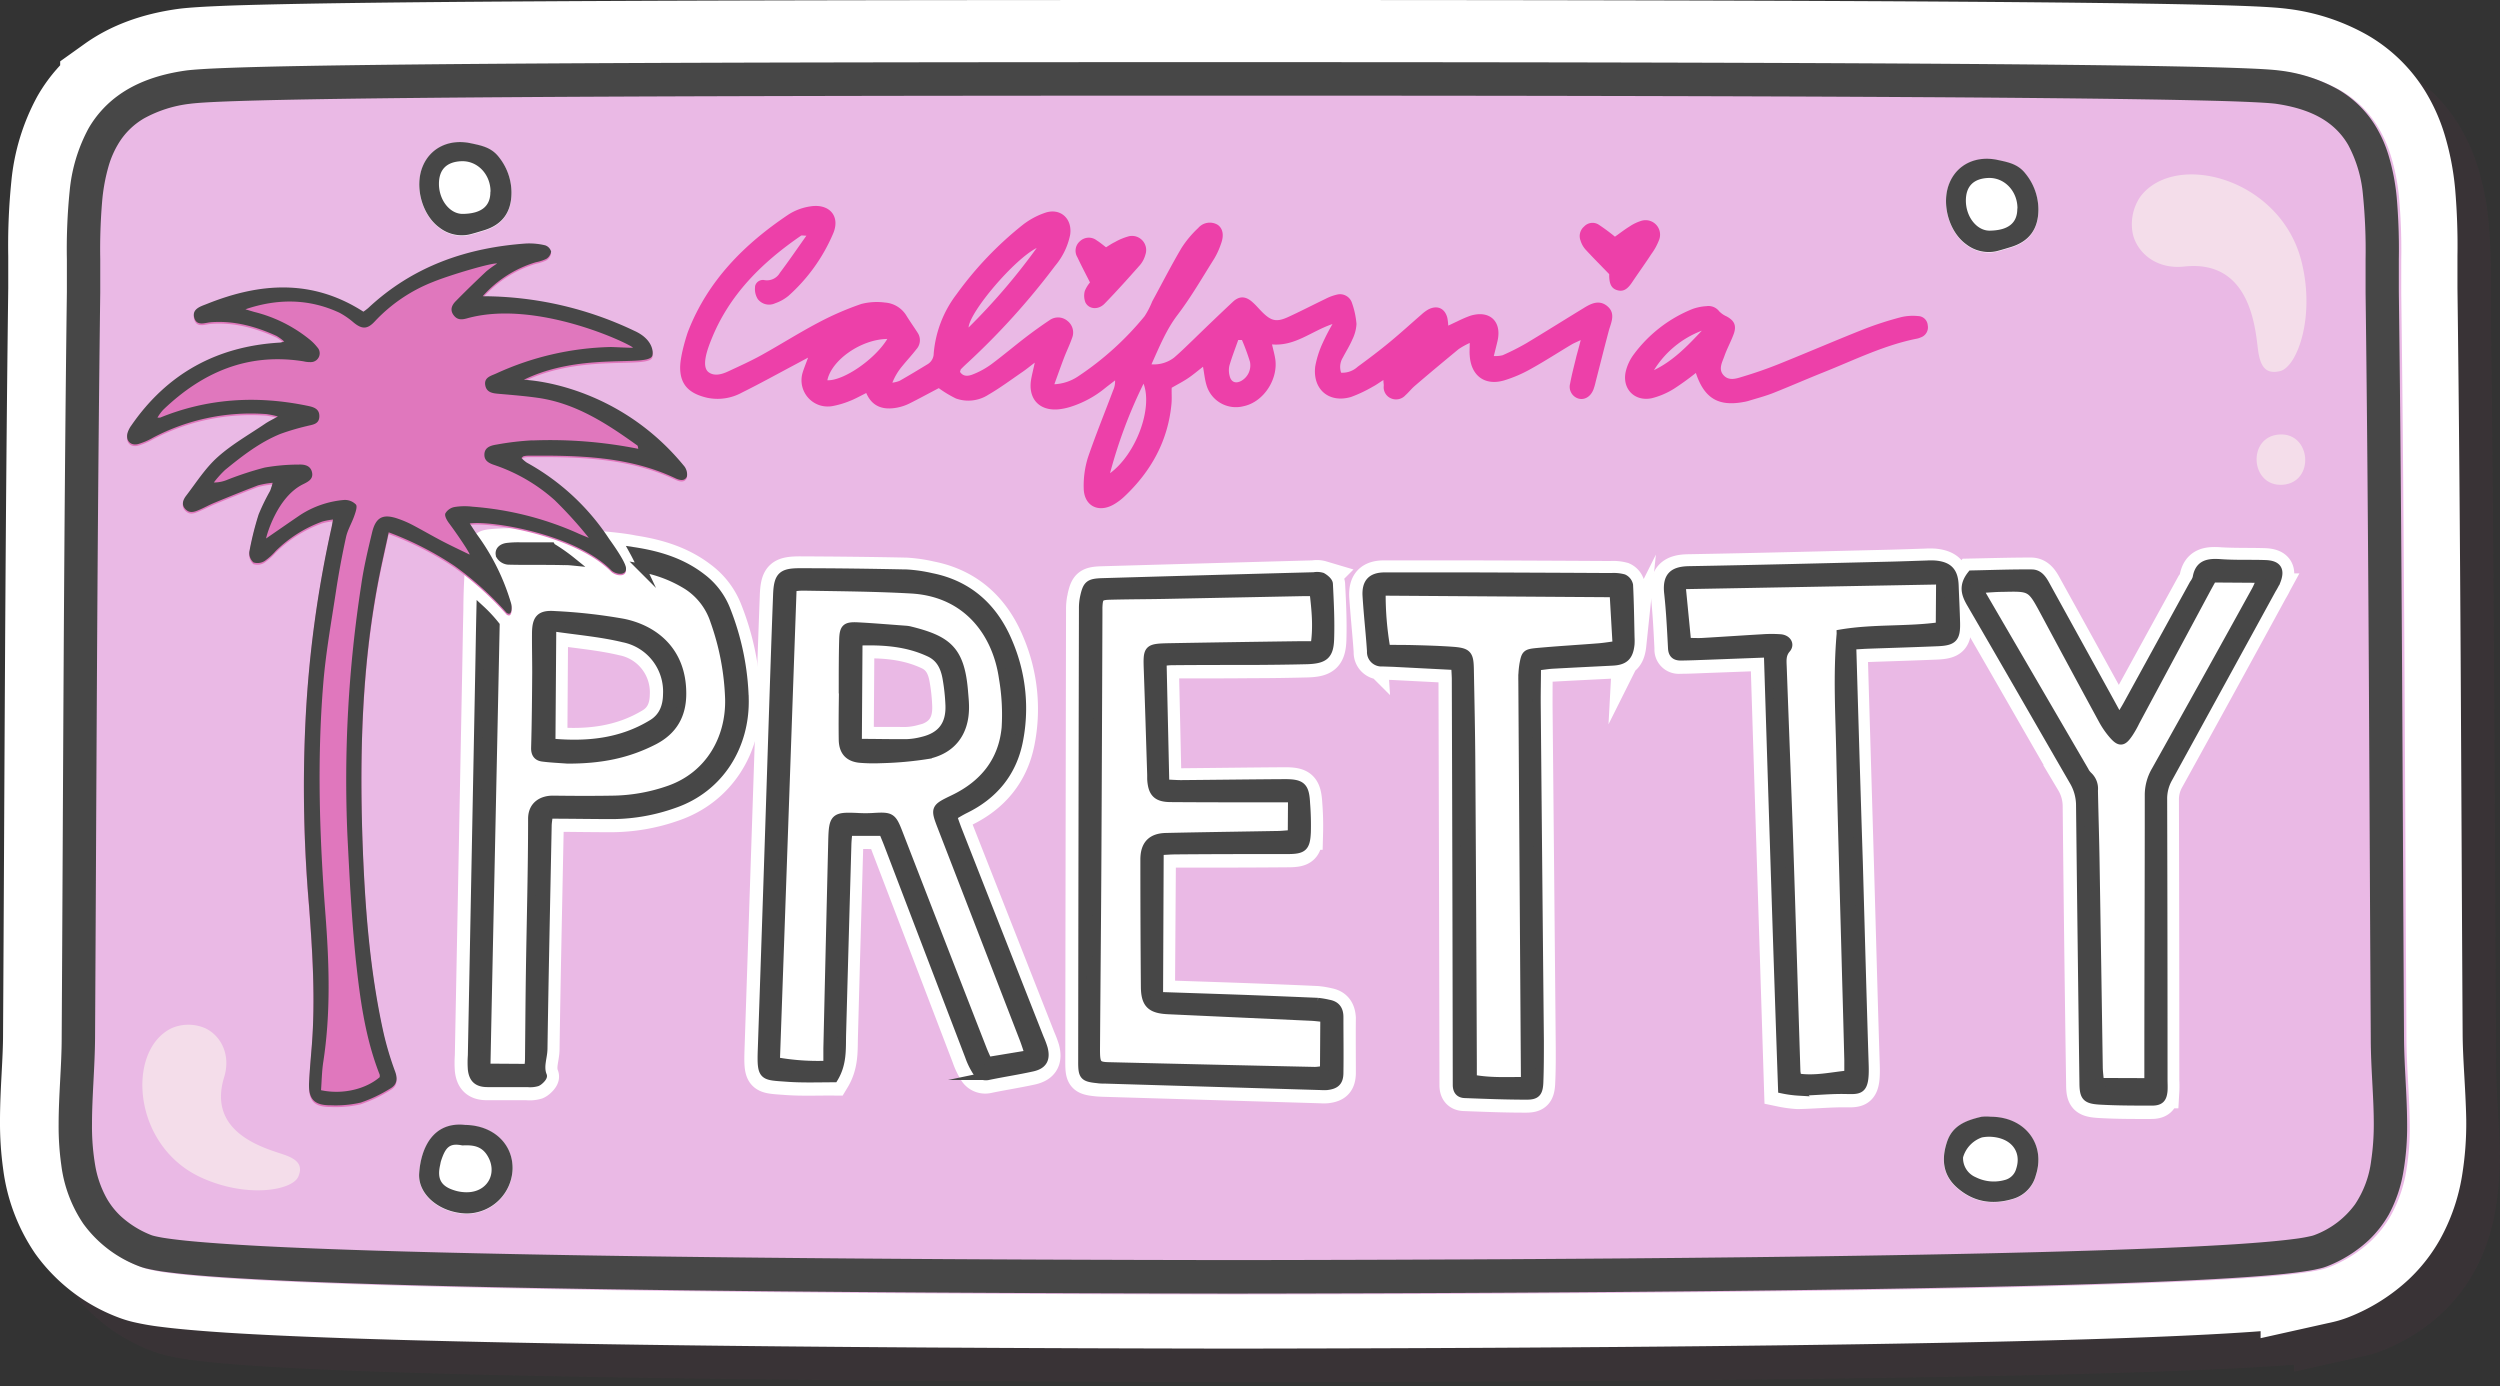 <svg id="Layer_1" data-name="Layer 1" xmlns="http://www.w3.org/2000/svg" viewBox="0 0 597 331"><rect x="0" y="0" width="597" height="331" fill="#333333" stroke="none"/><title>license-plate</title><g id="Layer_2" data-name="Layer 2"><g style="opacity:0.12"><path d="M582.11,255c-.36-59.35-.48-118.75-1.24-178.14V69.07a143.57,143.57,0,0,0-.49-14.6,51.32,51.32,0,0,0-2-10.35,30.43,30.43,0,0,0-3.2-7.1,25.25,25.25,0,0,0-8.76-8.49A37.26,37.26,0,0,0,552.54,24c-1-.13-2.16-.23-3.78-.33-6-.37-17.38-.65-33-.87C470,22.16,388.47,22,305.84,22h-6.76c-57.87,0-115.44.05-160.48.31-23.18.13-43,.32-57.92.59-7.44.14-13.64.29-18.4.47-2.38.1-4.4.19-6.06.3s-2.92.21-3.93.35c-6.54.93-11.79,2.9-15.89,5.83a25.36,25.36,0,0,0-7.21,7.94,38.79,38.79,0,0,0-4.52,14.92A137.8,137.8,0,0,0,24,69.09v7.77c-.76,59.39-.88,118.79-1.24,178.14,0,6.48-.72,13.55-.73,20.56a67.06,67.06,0,0,0,.65,9.91,32.13,32.13,0,0,0,5.23,13.87,29.19,29.19,0,0,0,13.23,10.13,14,14,0,0,0,2,.62,47.05,47.05,0,0,0,5,.86c3.71.48,8.65.91,14.73,1.31,21.28,1.37,56.59,2.28,98.88,2.87s91.48.85,140.41.92h.73c61.57-.08,123.59-.48,171.67-1.44,24.05-.48,44.61-1.11,59.92-1.91,7.66-.4,14-.84,18.87-1.34,2.43-.25,4.49-.51,6.19-.8.86-.15,1.62-.3,2.32-.47a12.85,12.85,0,0,0,2-.62,31.23,31.23,0,0,0,9.8-6.16,26.12,26.12,0,0,0,4.8-6.12,32.74,32.74,0,0,0,3.66-10.5,63.83,63.83,0,0,0,.85-11.13C582.83,268.57,582.14,261.5,582.11,255Z" transform="translate(-0.03)" style="fill:#6a374f;stroke:#6a374f;stroke-miterlimit:10;stroke-width:28px"/><line x1="298.97" y1="30" x2="298.97" y2="30" style="fill:none;stroke:#6a374f;stroke-miterlimit:10;stroke-width:24px"/><path d="M582.69,256.08c-.35-59.36-.48-118.75-1.24-178.14V70.15a143.57,143.57,0,0,0-.49-14.6,50,50,0,0,0-2-10.35,30.28,30.28,0,0,0-3.21-7.1A25.22,25.22,0,0,0,567,29.61a37.35,37.35,0,0,0-13.9-4.53c-1-.14-2.16-.24-3.77-.33-6-.37-17.39-.65-33-.87-45.71-.66-127.28-.81-209.92-.82h-6.76c-57.86,0-115.44,0-160.48.31-23.18.13-43,.32-57.92.59-7.44.14-13.63.29-18.39.47-2.39.09-4.41.18-6.06.29s-2.93.22-3.93.36C46.34,26,41.09,28,37,30.91a25.21,25.21,0,0,0-7.2,7.94,38.58,38.58,0,0,0-4.53,14.92,140,140,0,0,0-.68,16.38v7.79c-.76,59.39-.88,118.78-1.24,178.14,0,6.47-.72,13.55-.72,20.55a64.37,64.37,0,0,0,.65,9.91,31.92,31.92,0,0,0,5.23,13.88A29.08,29.08,0,0,0,41.7,310.55a15.43,15.43,0,0,0,2,.62,48.77,48.77,0,0,0,4.95.86c3.7.48,8.64.91,14.73,1.3,21.28,1.38,56.59,2.29,98.87,2.88s91.49.85,140.42.92h.73c61.57-.08,123.58-.48,171.67-1.44,24-.49,44.6-1.11,59.92-1.91,7.66-.4,14-.84,18.86-1.34,2.43-.25,4.49-.51,6.2-.81.85-.14,1.62-.29,2.32-.46a15.43,15.43,0,0,0,2-.62,31.52,31.52,0,0,0,9.8-6.16,26.35,26.35,0,0,0,4.79-6.12,32.71,32.71,0,0,0,3.66-10.51,61.84,61.84,0,0,0,.86-11.12C583.41,269.63,582.72,262.55,582.69,256.08Z" transform="translate(-0.03)" style="fill:#6a374f"/><path d="M130.17,54.12c0,4.65-2.21,7.68-6.59,9-1.15.36-2.3.71-3.48,1a8.73,8.73,0,0,1-7.1-1.65c-4.16-3.06-6-9.71-4.08-14.53,1.86-4.63,6.49-6.7,11.48-5.64,2.65.55,5,1,6.79,3.34A13.56,13.56,0,0,1,130.17,54.12Z" transform="translate(-0.03)" style="fill:#6a374f"/><path d="M119.1,276.72c6.73.09,11.49,4.55,11.33,10.6a11,11,0,0,1-10.94,10.55c-6.33-.1-11.7-4.44-11.36-9.59C108.5,282.57,111.25,275.86,119.1,276.72Z" transform="translate(-0.03)" style="fill:#6a374f"/><path d="M483.41,274.77c8.19,0,13.2,6.58,10.77,14a7.91,7.91,0,0,1-5.21,5.5c-5,1.59-9.58.93-13.55-2.53-3.51-3.05-3.86-6.94-2.42-11.13,1.33-3.84,4.6-5,8.11-5.84A11.05,11.05,0,0,1,483.41,274.77Z" transform="translate(-0.03)" style="fill:#6a374f"/><path d="M494.8,58.12c0,4.65-2.21,7.68-6.59,9-1.15.36-2.3.71-3.48,1a8.77,8.77,0,0,1-7.15-1.65c-4.16-3.06-6-9.71-4.07-14.53,1.86-4.63,6.49-6.7,11.48-5.64,2.64.55,5,1,6.78,3.34A13.57,13.57,0,0,1,494.8,58.12Z" transform="translate(-0.03)" style="fill:#6a374f"/><path d="M325.12,247.89a18.77,18.77,0,0,0-2.58-.43c-5.6-.26-11.2-.48-16.81-.69-6.91-.25-13.83-.47-21.12-.72.08-11.79.16-23.08.24-34.68,1.38-.07,2.67-.17,4-.18,8.91,0,17.82,0,26.73-.08,3.53,0,4.23-.62,4.4-4.18a66.55,66.55,0,0,0-.18-6.92c-.23-4-1.05-4.81-5-4.79-8.25.05-16.49.17-24.74.24-1.26,0-2.52-.09-3.88-.14-.22-9.95-.43-19.47-.65-29.14,1-.08,1.68-.17,2.32-.17,6.49,0,13,0,19.47-.06,4.29,0,8.58-.07,12.87-.18,4-.11,5.23-1.09,5.36-5,.14-4.38-.07-8.78-.3-13.16,0-.61-.92-1.33-1.58-1.7a4.11,4.11,0,0,0-1.94-.1q-25.25.69-50.47,1.41c-3.28.1-3.75.54-4.41,3.66a12.69,12.69,0,0,0-.25,2.61q-.11,54.12-.18,108.24c0,3.41.36,3.76,3.64,4.1q.82.07,1.65.09l51.78,1.55a9.69,9.69,0,0,0,1.32,0c2.13-.25,2.93-1,3-3.17,0-4.4-.05-8.8,0-13.2C327.69,249.28,326.94,248.2,325.12,247.89Z" transform="translate(-0.03)" style="fill:#6a374f;stroke:#6a374f;stroke-miterlimit:10;stroke-width:8px"/><path d="M548.78,142.9c-3.52-.11-7,0-10.56-.21-2.89-.21-5.22,0-5.77,3.51a5.32,5.32,0,0,1-.77,1.45q-7.93,14.44-15.86,28.91c-.51.92-1.08,1.82-1.89,3.19-1.09-2-2-3.62-2.86-5.23q-7.15-13-14.34-26c-.85-1.55-1.69-3.36-3.7-3.38-4.92,0-9.84.15-14.37.24-2.06,2.59-1.5,4.54-.21,6.75,8.24,14.16,16.33,28.4,24.54,42.57a11.42,11.42,0,0,1,1.61,5.89q.33,33.15.82,66.31c0,3.15.55,3.86,3.79,4.07,4.17.26,8.35.25,12.53.24,1.92,0,2.55-.69,2.71-2.54a23.25,23.25,0,0,0,0-2.64q0-33.48-.09-67a9.84,9.84,0,0,1,1.29-5q12.44-22.51,24.74-45.1a16.68,16.68,0,0,0,1.07-2C552.51,144.24,551.7,143,548.78,142.9Z" transform="translate(-0.03)" style="fill:#6a374f;stroke:#6a374f;stroke-miterlimit:10;stroke-width:8px"/><path d="M474.56,148c-.12-3.3-1.38-4.67-4.64-5a16.68,16.68,0,0,0-2,0c-2.86.09-5.72.2-8.58.27-16,.38-32.08.8-48.13,1.08-3.65.06-5.42,1.26-5,5.41.47,4.36.69,8.75.91,13.14a1.79,1.79,0,0,0,1.58,2,2,2,0,0,0,.49,0c2.19,0,4.39-.12,6.59-.2l14.23-.53c1.1,34.94,2.19,69.4,3.28,104.13a28.49,28.49,0,0,0,4,.55c3.4-.06,6.79-.37,10.19-.42,4.26-.05,5.66.8,5.44-6-.52-16.15-.93-32.3-1.4-48.45q-.47-16.15-.95-32.31c-.19-6.36-.38-12.72-.57-19.35,1.25-.07,2.44-.16,3.62-.21,5.61-.2,11.21-.36,16.81-.6,3.71-.16,4.44-.94,4.36-4.57C474.82,153.94,474.66,151,474.56,148Z" transform="translate(-0.03)" style="fill:#6a374f;stroke:#6a374f;stroke-miterlimit:10;stroke-width:8px"/><path d="M396.84,147.85a2.29,2.29,0,0,0-1.29-1.61,9,9,0,0,0-2.92-.27q-16.83-.1-33.66-.15H338.52c-3.18,0-4.49,1.48-4.29,4.69.09,1.31.19,2.63.3,3.94.25,3.07.56,6.13.76,9.2a2.48,2.48,0,0,0,2.29,2.64H338l2.64.09,14.78.76c.06,1.32.12,2.18.12,3q.14,48.5.23,97c0,1.41.61,2.13,1.87,2.18,4.94.19,9.88.39,14.82.38,2.25,0,2.83-.68,2.95-3.08.16-3.29.15-6.59.12-9.89q-.36-40.08-.75-80.16c0-3.05,0-6.1.06-9.34,1.42-.17,2.6-.37,3.79-.44,4.72-.26,9.44-.49,14.17-.73,3-.15,4.07-1.17,4.38-4.12a15.14,15.14,0,0,0,0-1.65C397.09,156.16,397,152,396.84,147.85Z" transform="translate(-0.03)" style="fill:#6a374f;stroke:#6a374f;stroke-miterlimit:10;stroke-width:8px"/><path d="M175.51,146.14c-4.85-3.77-10.48-5.43-16.34-6.32-8.22-1.75-34-2.18-35-1.18-1.47,1.47-1.49,14.89-1.49,15-.13,5.72-.16,8.44-.27,14.16l-1.77,92.39a22.72,22.72,0,0,0,0,3.3c.27,2.3,1.37,3.24,3.67,3.24h9.57a5.84,5.84,0,0,0,2.28-.19c.59-.26,1.48-1.22,1.36-1.51-.9-2.2.1-4.32.13-6.46.26-17.71.65-35.42,1-53.13,0-.84.17-1.68.29-2.81,5.22,0,10.26.11,15.3.1a44.63,44.63,0,0,0,14.56-2.57c11.07-3.79,17.09-14,16.88-25a61.74,61.74,0,0,0-4.32-21.22A17.68,17.68,0,0,0,175.51,146.14ZM163.63,181c-7.45,4.54-15.58,5.35-24.12,4.56.06-9.15.12-18,.19-27.63,6,.9,11.64,1.34,17.05,2.63A13,13,0,0,1,167.2,174C167.15,176.86,166.23,179.4,163.63,181Z" transform="translate(-0.03)" style="fill:#6a374f;stroke:#6a374f;stroke-miterlimit:10;stroke-width:8px"/><path d="M256.12,256.05l-19.44-49.41c-.43-1.11-.82-2.23-1.29-3.53.42-.27.69-.47,1-.63.67-.38,1.34-.76,2-1.1,6.75-3.3,11.15-8.6,12.68-15.93a40,40,0,0,0-2.3-23.63c-3.39-8.3-9.37-14-18.47-15.8a35.25,35.25,0,0,0-5.86-.86c-8.47-.18-16.94-.26-25.41-.3-4.48,0-5.39.85-5.56,5.4q-.63,16.81-1.16,33.64l-2.49,74.88c-.22,6.63.22,6.29,5.93,6.71,3.8.28,7.63.1,11.26.13,2.08-3.44,1.8-6.87,1.9-10.26q.61-22.77,1.27-45.53c0-1.05.15-2.09.24-3.11l8.31.05c.49,1.21,1,2.31,1.39,3.43l19.2,50.22a16.42,16.42,0,0,0,1.53,3.26,2.77,2.77,0,0,0,3.07,1.4c3.45-.72,6.93-1.25,10.36-2,2.65-.58,3.45-2,2.77-4.55A22.47,22.47,0,0,0,256.12,256.05Zm-28-71a16.67,16.67,0,0,1-3.58.55c-3.93,0-7.87,0-11.87-.06.06-8.3.11-16.17.17-24.29,6.09-.2,11.68.21,17,2.71,2.59,1.21,3.62,3.45,4.09,6a44.93,44.93,0,0,1,.71,6.55c.17,4.74-2,7.49-6.52,8.58Z" transform="translate(-0.03)" style="fill:#6a374f;stroke:#6a374f;stroke-miterlimit:10;stroke-width:8px"/><path d="M171.28,119.56c-13.9-16.91-32.15-20.16-38.16-20.46,13.76-6.74,29.76-2.93,30.68-5.74.32-1,0-4-4.25-5.92a84.4,84.4,0,0,0-36.25-8.28A27.51,27.51,0,0,1,136,71a10.83,10.83,0,0,0,2.49-.81,2.45,2.45,0,0,0,1.15-1.74A2.22,2.22,0,0,0,138.2,67a16.72,16.72,0,0,0-4.57-.42C119.38,67.55,106.55,72,96,82a13.87,13.87,0,0,1-1.15.87C82.54,75,70.05,75.92,57.4,81c-1.39.56-3.59,1.14-3,3.27s2.6,1.19,4,1.08c5.55-.42,10.68,1,15.65,3.27A11.25,11.25,0,0,1,75.88,90a8.56,8.56,0,0,1-1,.24C59.88,91.11,48,97.6,39.38,110a5.76,5.76,0,0,0-.9,1.74c-.5,1.84.63,3.14,2.49,2.71a16.91,16.91,0,0,0,3.61-1.54,50.21,50.21,0,0,1,27.1-5.64,22.38,22.38,0,0,1,2.68.56c-1.4.79-2.27,1.21-3.06,1.74-3.81,2.6-7.89,4.9-11.3,7.94-2.91,2.59-5.07,6-7.48,9.16-.74,1-1.33,2.17-.25,3.3s2.24.61,3.37.13S58,129,59.23,128.46c3.45-1.41,6.9-2.83,10.4-4.14a19.51,19.51,0,0,1,3.48-.61,18.78,18.78,0,0,1-.61,1.93,47.18,47.18,0,0,0-2.74,5.63,71.76,71.76,0,0,0-2.22,8.92,3,3,0,0,0,1,2.53,3.17,3.17,0,0,0,2.65-.34A14.28,14.28,0,0,0,73.84,140a30.83,30.83,0,0,1,11.08-7,16.11,16.11,0,0,1,2.58-.5c-.18,1-.26,1.48-.38,2A273.59,273.59,0,0,0,81,180.19a329.12,329.12,0,0,0,.83,44.52c.84,11.2,1.54,22.38.64,33.61-.23,2.85-.49,5.7-.63,8.55-.2,4,1.18,5.5,5.16,5.49a26.42,26.42,0,0,0,7.2-.66,32.93,32.93,0,0,0,7.06-3.37c1.48-.85,1.8-2.17,1.14-4a72.53,72.53,0,0,1-2.82-9.47c-3.35-15.2-4.45-30.67-5-46.19-.67-20.49-.11-40.92,3.72-61.14.77-4.07,1.71-8.11,2.55-12a75,75,0,0,1,15.68,8A74.64,74.64,0,0,1,129,154.75c1.38,1,1.28-1.56,1.1-2.18a52.79,52.79,0,0,0-7.92-16.21c-.69-.94-1.3-1.93-2-3,5-.73,25.11,2.46,33.77,11.14,1.1,1.1,3.83,1.46,3.53-.62-.24-1.64-3.56-6.2-4-6.83a55.47,55.47,0,0,0-19.66-18.21,8.1,8.1,0,0,1-1.29-1.12c.31-.27.38-.38.46-.4a4.24,4.24,0,0,1,1-.15c12-.08,24,.08,35.22,5.36,1,.49,2.33.87,2.85-.43A3.27,3.27,0,0,0,171.28,119.56Z" transform="translate(-0.03)" style="fill:#6a374f"/><path d="M582.11,255.87c-.36-59.36-.48-118.75-1.24-178.14V69.94a143.76,143.76,0,0,0-.49-14.61,51.32,51.32,0,0,0-2-10.35,30.36,30.36,0,0,0-3.2-7.09,25.37,25.37,0,0,0-8.76-8.5,37.73,37.73,0,0,0-13.89-4.53c-1-.13-2.16-.23-3.78-.33-6-.36-17.38-.64-33-.87C470,23,388.47,22.85,305.84,22.84h-6.76c-57.87,0-115.44.05-160.48.31-23.18.14-43,.33-57.92.6-7.44.13-13.64.29-18.4.47-2.38.09-4.4.18-6.06.29s-2.92.21-3.93.35c-6.54.94-11.79,2.9-15.89,5.84a25.33,25.33,0,0,0-7.21,7.93,39,39,0,0,0-4.52,14.93A137.8,137.8,0,0,0,24,69.94v7.79c-.76,59.39-.88,118.78-1.24,178.14,0,6.47-.72,13.55-.73,20.55a67.06,67.06,0,0,0,.65,9.91,32.22,32.22,0,0,0,5.23,13.88,29.19,29.19,0,0,0,13.23,10.13,14,14,0,0,0,2,.61,47.05,47.05,0,0,0,5,.86c3.71.49,8.65.92,14.73,1.31,21.28,1.37,56.59,2.29,98.88,2.88s91.48.85,140.41.91h.73c61.57-.08,123.59-.47,171.67-1.44,24.05-.48,44.61-1.1,59.92-1.9,7.66-.4,14-.85,18.87-1.34,2.43-.26,4.49-.52,6.19-.81.86-.14,1.62-.3,2.32-.47a12.81,12.81,0,0,0,2-.61,31.26,31.26,0,0,0,9.8-6.17,26.55,26.55,0,0,0,4.8-6.11A32.89,32.89,0,0,0,582,287.55a63.83,63.83,0,0,0,.85-11.13C582.83,269.42,582.14,262.34,582.11,255.87Zm-7.84,29.26a24.1,24.1,0,0,1-3.86,10.47,21.12,21.12,0,0,1-9.72,7.34,6,6,0,0,1-.83.24,37.74,37.74,0,0,1-4.1.7c-3.4.45-8.22.87-14.2,1.26-21,1.35-56.26,2.27-98.47,2.86s-91.41.85-140.32.91h-.71c-61.54-.08-123.52-.47-171.52-1.44-24-.48-44.49-1.1-59.66-1.89-7.58-.4-13.83-.84-18.46-1.31-2.32-.24-4.24-.49-5.68-.73-.71-.13-1.31-.25-1.76-.36a6,6,0,0,1-.83-.24,23.41,23.41,0,0,1-7.34-4.57,18.23,18.23,0,0,1-3.34-4.28,24.73,24.73,0,0,1-2.74-8,55.42,55.42,0,0,1-.73-9.71c0-6.47.68-13.53.73-20.5.35-59.38.48-118.76,1.24-178.09V69.94a135.76,135.76,0,0,1,.45-13.84,43.92,43.92,0,0,1,1.63-8.73,22.45,22.45,0,0,1,2.36-5.24,17.32,17.32,0,0,1,6-5.85,29.85,29.85,0,0,1,11-3.5c.59-.08,1.75-.19,3.3-.29,5.84-.37,17.36-.66,33-.89,45.85-.66,127.3-.75,209.32-.76h2.68c59.59,0,118.93.08,165,.36,23.24.14,43.09.34,57.84.6,7.37.14,13.48.28,18.08.45,2.3.09,4.22.18,5.73.27s2.61.19,3.13.26c5.61.81,9.54,2.39,12.37,4.42a17.18,17.18,0,0,1,4.94,5.45,30.75,30.75,0,0,1,3.5,11.87,132.27,132.27,0,0,1,.63,15.42v7.93c.76,59.33.88,118.71,1.24,178.09,0,7,.73,14,.72,20.5a58.51,58.51,0,0,1-.62,8.67Z" transform="translate(-0.03)" style="fill:#6a374f"/><path d="M130.17,54q0,7-6.59,9c-1.15.35-2.3.71-3.48,1a8.69,8.69,0,0,1-7.1-1.63c-4.16-3-6-9.71-4.08-14.52,1.86-4.64,6.49-6.7,11.48-5.65,2.65.56,5,1,6.79,3.35A13.6,13.6,0,0,1,130.17,54Zm-5-.23c0-4.19-3.16-7.44-7-7.27-3.52.16-5.31,2-5.32,5.4,0,3.92,2.66,7.26,5.76,7.18,4.39-.08,6.55-1.84,6.52-5.28Z" transform="translate(-0.03)" style="fill:#6a374f"/><path d="M119.1,276.63c6.73.09,11.49,4.55,11.33,10.6a11,11,0,0,1-10.94,10.55c-6.33-.11-11.7-4.45-11.36-9.59C108.5,282.47,111.25,275.77,119.1,276.63Zm-.66,4.9c-3-.62-4,.35-5.09,3.7-.1.31-.14.64-.22,1-.73,3.25.18,5,3.32,6a9.53,9.53,0,0,0,3.86.44c4.52-.5,6.48-4.9,4.09-8.74C122.93,281.55,120.75,281.42,118.44,281.53Z" transform="translate(-0.03)" style="fill:#6a374f"/><path d="M483.41,274.68c8.19,0,13.2,6.57,10.77,14A7.92,7.92,0,0,1,489,294.2c-5,1.59-9.58.92-13.55-2.53-3.51-3.05-3.86-6.94-2.42-11.14,1.33-3.83,4.6-5,8.11-5.83A10.13,10.13,0,0,1,483.41,274.68Zm-.25,4.77a10.09,10.09,0,0,0-1.82.16,7.11,7.11,0,0,0-4.53,4.77,4.94,4.94,0,0,0,3,4.73,9.66,9.66,0,0,0,7,.66,3.76,3.76,0,0,0,2.68-2.65c1.38-4.12-1.22-7.52-6.33-7.67Z" transform="translate(-0.03)" style="fill:#6a374f"/><path d="M391.89,81.14c-2-1.69-4-.62-5.79.5-4.56,2.77-9.06,5.62-13.64,8.36a57.57,57.57,0,0,1-5.6,2.83,7.13,7.13,0,0,1-2.11.19c.36-1.43.64-2.52.89-3.61,1.08-4.68-1.9-7.44-6.53-6A29.5,29.5,0,0,0,356,84.76c-.67.3-1.32.63-2.13,1a14,14,0,0,0-.21-1.83c-.58-2.35-2.47-3.15-4.61-2a9.69,9.69,0,0,0-1.59,1.19c-2.52,2.19-5,4.45-7.55,6.56s-5.07,4-7.69,5.92a5.36,5.36,0,0,1-3.93,1.4,4.25,4.25,0,0,1,.41-3.61c.75-1.44,1.63-2.82,2.26-4.3a9.5,9.5,0,0,0,1-3.72,19.83,19.83,0,0,0-1.07-5,3,3,0,0,0-3.67-2,11.54,11.54,0,0,0-2.66,1c-3,1.44-6,3-9,4.37-2.75,1.24-4,.89-6.13-1.23-.81-.82-1.54-1.7-2.41-2.45-1.59-1.37-3.05-1.4-4.57,0-3.2,3-6.33,6-9.49,9.08-1.51,1.44-3,2.93-4.59,4.28A7.88,7.88,0,0,1,283,95c1.93-4.27,3.54-8.27,6.25-11.83,3.22-4.23,5.89-8.88,8.73-13.39a18.56,18.56,0,0,0,1.65-3.63c.73-2,.41-3.57-.78-4.44a3.64,3.64,0,0,0-4.67.72,24.77,24.77,0,0,0-4,4.78c-2.46,4.17-4.67,8.5-7,12.77a19.78,19.78,0,0,1-1.83,3.54,71.72,71.72,0,0,1-15.83,14.33,11.13,11.13,0,0,1-5.71,1.91c.89-2.44,1.6-4.47,2.37-6.47.58-1.51,1.32-3,1.83-4.5a3.5,3.5,0,0,0-1-4.14,3.46,3.46,0,0,0-4.26-.21C256.8,85.7,255,87,253.28,88.3c-2.88,2.2-5.64,4.54-8.54,6.7a19.63,19.63,0,0,1-4.23,2.34c-1.08.45-2.39.75-3.23-.54.11-.31.12-.54.24-.66.53-.54,1.08-1.06,1.64-1.57A172.94,172.94,0,0,0,260,71.47a16.57,16.57,0,0,0,3.58-7.39c.58-3.8-2.26-6.47-5.88-5.3a18.17,18.17,0,0,0-5.48,2.95,83.65,83.65,0,0,0-15.73,16.49A27,27,0,0,0,231,92.41,3,3,0,0,1,229.5,95c-2.19,1.33-4.39,2.66-6.62,3.93a6.63,6.63,0,0,1-1.75.45,14.38,14.38,0,0,1,2.4-4c1.08-1.33,2.26-2.58,3.3-3.94a3.21,3.21,0,0,0,.32-4c-.86-1.34-1.78-2.63-2.63-4a6.52,6.52,0,0,0-5.15-3.19,14.89,14.89,0,0,0-5.64.33A70.29,70.29,0,0,0,203.53,85c-4.63,2.43-9.06,5.25-13.64,7.79-2.58,1.43-5.27,2.64-7.95,3.89-1.51.71-3.35,1.24-4.71.19-1.84-1.4-.13-5.79.62-7.67,4.27-10.8,12.15-18.52,21.47-24.92.17-.12.49,0,1.28,0-2.26,3.19-4.23,6.08-6.33,8.87a3.56,3.56,0,0,1-3.64,1.75,1.91,1.91,0,0,0-2.29,1.46l0,.18a4.42,4.42,0,0,0,.65,2.88,3.4,3.4,0,0,0,4.15,1,10.17,10.17,0,0,0,3.21-1.8A41.9,41.9,0,0,0,206.93,63.9c1.86-4.15-.72-7.29-5.28-6.63a13.26,13.26,0,0,0-5.3,1.94c-10.57,7.07-19.28,15.8-24,27.92-.23.59-1.88,5.61-1.9,8.62,0,4.25,2.28,6.26,6.42,7.23a12.06,12.06,0,0,0,8.31-1.22c4.26-2.11,8.43-4.42,12.63-6.65L201,93.4c-.61,1.66-1,2.6-1.3,3.58a6.28,6.28,0,0,0,4.17,7.83,6.45,6.45,0,0,0,2.93.17,20.85,20.85,0,0,0,4.09-1.2c1.31-.5,2.55-1.21,4-1.93,1.43,3.34,4.12,4.1,7.32,3.5a11.39,11.39,0,0,0,3-1c2.38-1.19,4.71-2.47,7-3.66a27,27,0,0,0,4.1,2.47,8.79,8.79,0,0,0,7.71-.88c2.87-1.66,5.54-3.66,8.29-5.54.82-.57,1.6-1.21,2.82-2.14-.38,1.76-.7,3-.89,4.15-.7,4.51,2,7.41,6.55,7a14.7,14.7,0,0,0,2.79-.57,24.8,24.8,0,0,0,8.42-4.56c.76-.6,1.54-1.19,2.31-1.78a5.26,5.26,0,0,1-.49,2.44c-2,5.34-4.17,10.63-6,16a22.56,22.56,0,0,0-1,7.3c.06,4.23,3.51,6,7.2,3.87a13.59,13.59,0,0,0,2.51-1.88c6.37-6,10.43-13.29,11.25-22.15.12-1.31,0-2.64.05-3.82,1.42-.82,2.69-1.47,3.87-2.26s2.36-1.79,3.61-2.76c.28,1.57.41,2.91.77,4.17A7.32,7.32,0,0,0,305,105c4.82-1,8.44-6.6,7.51-11.59-.18-1-.44-1.92-.72-3.16,5.54.45,9.34-3.14,14.44-4.87a50.39,50.39,0,0,0-2.33,4.5,23,23,0,0,0-1.8,5.67c-.64,5.47,3.34,8.8,8.58,7.24a32.61,32.61,0,0,0,5.14-2.43c.83-.42,1.58-1,2.57-1.61,0,.67.1,1,.08,1.39a2.87,2.87,0,0,0,1.76,3,3,3,0,0,0,3.41-.75c.78-.69,1.43-1.54,2.22-2.22,3.48-3,7-5.91,10.49-8.8A18,18,0,0,1,359,89.9c0,1.34-.08,2.2,0,3,.31,4.83,3.6,7.29,8.22,5.94a31.69,31.69,0,0,0,6.28-2.69c3.33-1.84,6.53-3.92,9.8-5.87.59-.35,1.23-.6,2.21-1.07-.4,1.55-.7,2.63-1,3.73-.53,2.22-1.13,4.43-1.54,6.67a2.94,2.94,0,0,0,2.07,3.58c1.45.38,2.86-.46,3.54-2.17a14.47,14.47,0,0,0,.55-1.92c1.07-4.15,2.1-8.3,3.21-12.44C392.91,84.75,393.77,82.74,391.89,81.14ZM255.6,67.21a150.33,150.33,0,0,1-16.28,19C239.63,82.37,250.25,69.91,255.6,67.21Zm-50,31.6c1-4.83,8.05-9.79,14.32-9.87-3,4.93-10.47,10-14.29,9.87ZM273.11,121a114.89,114.89,0,0,1,8-21.38C283.36,105.56,279.29,116.47,273.11,121Zm31.36-22.06c-1.34.74-2.44.34-2.8-1.17a5.12,5.12,0,0,1-.05-2.49c.6-2.06,1.39-4.07,2.1-6.09h.89a50.56,50.56,0,0,1,1.91,5.2,4.25,4.25,0,0,1-2,4.52Z" transform="translate(-0.03)" style="fill:#6a374f"/><path d="M413,97.06a64.12,64.12,0,0,1-5.3,3.82,18.53,18.53,0,0,1-5.2,2.21c-4.14.88-7.17-2.26-6.24-6.38A11.13,11.13,0,0,1,398,92.87a32.53,32.53,0,0,1,14.22-11.09,11.8,11.8,0,0,1,3.33-.67,3.21,3.21,0,0,1,3,1.2,5.49,5.49,0,0,0,1.78,1.24c1.85,1,2.44,2.18,1.71,4.21-.65,1.79-1.59,3.47-2.22,5.26-.52,1.48-1.51,3.14-.21,4.58s3.08.8,4.58.34c2.91-.87,5.79-1.87,8.61-3,6.89-2.77,13.7-5.71,20.6-8.44a80.38,80.38,0,0,1,8.68-2.78,12.22,12.22,0,0,1,4-.24,2.35,2.35,0,0,1,2.29,2.17,2.54,2.54,0,0,1-1.71,2.94,3.94,3.94,0,0,1-.82.27c-7.82,1.54-14.92,5.08-22.24,8-4.06,1.62-8.07,3.38-12.15,5-1.94.76-4,1.29-6,1.91a10.62,10.62,0,0,1-1.12.24C418.35,105.1,415,103.1,413,97.06Zm-10-.67c4.6-2.22,8-5.78,11.42-9.42A23,23,0,0,0,403,96.39Z" transform="translate(-0.03)" style="fill:#6a374f"/><path d="M393.68,64.52c1.11-.78,2.22-1.65,3.41-2.39a10.86,10.86,0,0,1,2.8-1.37,3.46,3.46,0,0,1,4.38,4.4,14.12,14.12,0,0,1-1.88,3.48c-1.5,2.3-3.11,4.53-4.64,6.81-1.11,1.66-2.1,2.23-3.44,1.87s-1.94-1.31-2-3.32v-.53c-2.14-2.22-4-4.07-5.76-6a5.72,5.72,0,0,1-1.08-2,3,3,0,0,1,.85-3.38,2.74,2.74,0,0,1,3.42-.48A46.52,46.52,0,0,1,393.68,64.52Z" transform="translate(-0.03)" style="fill:#6a374f"/><path d="M268.32,75.45c-1.05-2.09-2.07-4-3-6a3,3,0,0,1,.64-3.88,3.07,3.07,0,0,1,4-.14c.72.44,1.37,1,2.19,1.62.68-.4,1.36-.89,2.11-1.24a14.18,14.18,0,0,1,3.39-1.4,3.38,3.38,0,0,1,4,2.55,3.32,3.32,0,0,1-.09,1.82,6.42,6.42,0,0,1-1.29,2.5c-2.77,3.13-5.56,6.25-8.47,9.24-1.52,1.56-3.78,1.35-4.59-.34a4.45,4.45,0,0,1-.13-2.7A7.72,7.72,0,0,1,268.32,75.45Z" transform="translate(-0.03)" style="fill:#6a374f"/><path d="M139.84,138.71a.52.52,0,0,1-.19-.2h-7.26a22.44,22.44,0,0,0-3.28.14c-1.06.15-2,.78-1.66,1.95a2.53,2.53,0,0,0,1.94,1.24c4.72.12,8.45,0,13.18.11a16.81,16.81,0,0,1,2,.08A43.18,43.18,0,0,0,139.84,138.71Z" transform="translate(-0.03)" style="fill:#6a374f;stroke:#6a374f;stroke-miterlimit:10;stroke-width:2px"/><path d="M181.51,153.76a17.68,17.68,0,0,0-5.84-7.79c-4.85-3.77-10.47-5.43-16.33-6.32.72,1.31,1.37,2.66,2,4a31,31,0,0,1,10.81,4.17,15.88,15.88,0,0,1,6.49,8.43A61.23,61.23,0,0,1,182.19,175c.19,9.32-4.68,18.15-14.25,21.56A42.4,42.4,0,0,1,154.37,199c-4.72.08-9.45.06-14.17,0-2.59-.05-5.06,1.22-5.06,4.53,0,12.31-.35,24.62-.53,36.93-.1,6.82-.14,13.63-.21,20.45,0,.63-.09,1.26-.16,2.15l-10.1-.07c.74-36.23,1.47-69.35,2.21-105.66a33.74,33.74,0,0,0-3.55-3.82c-.13,5.72-.16,8.44-.27,14.16q-.89,46.2-1.78,92.39a22.72,22.72,0,0,0,0,3.3c.27,2.3,1.37,3.23,3.67,3.24H134a5.84,5.84,0,0,0,2.28-.19c.59-.26,1.48-1.22,1.36-1.51-.9-2.2.1-4.32.13-6.46.26-17.71.65-35.42,1-53.13,0-.84.17-1.68.28-2.81,5.23,0,10.27.1,15.31.1a44.53,44.53,0,0,0,14.59-2.6c11.08-3.79,17.09-14,16.88-25A62.08,62.08,0,0,0,181.51,153.76Z" transform="translate(-0.03)" style="fill:#6a374f;stroke:#6a374f;stroke-miterlimit:10;stroke-width:2px"/><path d="M171.28,119.15c-13.9-16.92-32.15-20.15-38.16-20.46,13.76-6.75,29.76-2.93,30.68-5.75.32-1,0-4-4.25-5.92a84.4,84.4,0,0,0-36.25-8.28A27.48,27.48,0,0,1,136,70.62a9.94,9.94,0,0,0,2.49-.81,2.46,2.46,0,0,0,1.15-1.73,2.2,2.2,0,0,0-1.43-1.5,16.34,16.34,0,0,0-4.57-.43c-14.25,1-27.08,5.48-37.68,15.41a13.87,13.87,0,0,1-1.15.87c-12.26-7.88-24.75-6.92-37.4-1.84-1.39.56-3.59,1.14-3,3.27s2.6,1.19,4,1.09c5.55-.42,10.68,1,15.65,3.26a11.6,11.6,0,0,1,1.84,1.35,7,7,0,0,1-1,.25c-15,.86-26.92,7.36-35.5,19.78a6.05,6.05,0,0,0-.9,1.75c-.5,1.84.63,3.14,2.49,2.71a16.45,16.45,0,0,0,3.61-1.55,50.13,50.13,0,0,1,27.11-5.61,22.38,22.38,0,0,1,2.68.56c-1.4.79-2.27,1.2-3.06,1.74-3.81,2.59-7.89,4.89-11.3,7.94-2.91,2.59-5.07,6-7.48,9.16-.74.95-1.33,2.16-.25,3.29s2.24.62,3.37.14,2.37-1.17,3.59-1.67c3.45-1.42,6.9-2.83,10.4-4.15a21.48,21.48,0,0,1,3.48-.61,16.61,16.61,0,0,1-.61,1.93,49.56,49.56,0,0,0-2.74,5.63,72.35,72.35,0,0,0-2.22,8.93,3,3,0,0,0,1,2.53,3.21,3.21,0,0,0,2.65-.34,15,15,0,0,0,2.68-2.42,30.83,30.83,0,0,1,11.08-7,17.51,17.51,0,0,1,2.58-.49c-.18.94-.26,1.47-.38,2A273,273,0,0,0,81,179.78a329,329,0,0,0,.83,44.51c.84,11.2,1.54,22.39.64,33.61-.23,2.85-.49,5.7-.63,8.56-.2,4,1.18,5.5,5.16,5.48a26.81,26.81,0,0,0,7.2-.65,34.4,34.4,0,0,0,7.06-3.37c1.48-.85,1.8-2.18,1.14-4a74.11,74.11,0,0,1-2.82-9.47c-3.35-15.21-4.45-30.68-5-46.19-.67-20.49-.11-40.92,3.72-61.14.77-4.07,1.71-8.11,2.55-12a75.73,75.73,0,0,1,15.68,8A75,75,0,0,1,129,154.33c1.38,1,1.28-1.56,1.1-2.17A52.81,52.81,0,0,0,122.2,136c-.69-.94-1.3-1.94-2-3,5-.73,25.11,2.47,33.77,11.15,1.1,1.1,3.83,1.46,3.53-.63-.24-1.64-3.56-6.2-4-6.82a55.58,55.58,0,0,0-19.66-18.22,7.57,7.57,0,0,1-1.29-1.11c.31-.28.38-.39.46-.4a4.24,4.24,0,0,1,1-.15c12-.08,24,.08,35.22,5.35,1,.49,2.33.87,2.85-.43A3.22,3.22,0,0,0,171.28,119.15Zm-36.09-6a67.32,67.32,0,0,0-8.49,1c-1.4.22-3,.61-3,2.46,0,1.62,1.4,2.11,2.66,2.53a41.41,41.41,0,0,1,14.13,8.3,99.21,99.21,0,0,1,8.15,9c-1-.41-2-.79-2.92-1.23A75.56,75.56,0,0,0,120.86,129a15.2,15.2,0,0,0-4.26.07,3.21,3.21,0,0,0-2.23,1.55c-.22.65.45,1.76,1,2.47,1.7,2.27,5,7.12,4.79,7.34-2.15-1.05-4.31-2.06-6.43-3.16-2.44-1.27-4.81-2.66-7.25-3.94a23.85,23.85,0,0,0-3.33-1.43c-3.67-1.3-5.41-.42-6.29,3.36-1,4.17-2,8.35-2.59,12.58A304.68,304.68,0,0,0,91,207.66c.5,9.87,1,19.77,2,29.59,1,9.26,2.23,18.57,5.69,27.36a1.67,1.67,0,0,1,0,.63c-3.39,2.89-8.9,4.19-14,3.1.17-2.18.19-4.46.53-6.69,1.83-11.83,1.42-23.66.51-35.54-1.4-18.21-2-36.46-.52-54.7.59-7.32,1.89-14.59,3-21.87q1-6.67,2.45-13.27c.39-1.78,1.41-3.41,2-5.16.3-.85.75-2.18.36-2.63a3.69,3.69,0,0,0-2.81-1.09,22.7,22.7,0,0,0-10.5,3.6c-2.62,1.78-5.22,3.59-8.14,5.6.15-.85,2.66-9.9,8.81-12.94,1.2-.6,2.53-1.22,2.16-2.87s-1.84-1.89-3.15-1.84a46.76,46.76,0,0,0-8.18.72,79.06,79.06,0,0,0-8.75,2.85,8.32,8.32,0,0,1-3.37.71,24.64,24.64,0,0,1,2.69-3c4.1-3.34,8.28-6.6,13.23-8.61a56.6,56.6,0,0,1,6.28-1.86c1.37-.36,3-.39,3-2.39,0-1.85-1.52-2.19-3-2.49-11.93-2.44-23.61-1.78-35,2.85a3.64,3.64,0,0,1-.66,0A11.28,11.28,0,0,1,47,105.86c9.38-9,20.28-13.7,33.53-11.57a6.37,6.37,0,0,0,1.63.18,2.11,2.11,0,0,0,2.21-2,2.08,2.08,0,0,0-.55-1.52,12.16,12.16,0,0,0-2.1-2.08A34,34,0,0,0,68.79,82.5c-.72-.2-1.44-.43-2.16-.64,7.58-2.58,15.12-2.6,22.44.81a18.27,18.27,0,0,1,3.49,2.42c2,1.6,3.26,1.52,5-.37a38,38,0,0,1,13.81-9.37c4.27-1.75,14.48-4.73,15.37-4.41a25,25,0,0,0-2.59,1.87c-2.47,2.33-4.92,4.69-7.3,7.12-.86.88-1.44,2-.54,3.27s2,1.17,3.26.82c16.28-4.56,38.28,5.8,39.63,7-.75.09-4.77-.18-5.52-.15a69.25,69.25,0,0,0-27.11,6.3c-1.24.58-3,.92-2.66,2.83s2.07,1.94,3.64,2.08c3,.26,5.92.5,8.85.91,9.13,1.29,16.57,6.18,23.84,11.4.13.09.11.38.22.79a107.14,107.14,0,0,0-25.27-2Z" transform="translate(-0.03)" style="fill:#6a374f"/><path d="M284.77,245.88c7.3.25,14.21.47,21.13.72q8.4.32,16.81.68a20.44,20.44,0,0,1,2.58.44c1.81.31,2.57,1.39,2.55,3.22,0,4.4.07,8.8,0,13.2,0,2.15-.83,2.92-2.95,3.17a9.69,9.69,0,0,1-1.32,0l-51.79-1.55a10,10,0,0,1-1.64-.09c-3.29-.34-3.65-.7-3.64-4.1q.06-54.12.18-108.24a12.68,12.68,0,0,1,.24-2.61c.67-3.12,1.14-3.56,4.42-3.66q25.23-.74,50.46-1.41a4.15,4.15,0,0,1,1.95.1c.66.37,1.55,1.09,1.58,1.7.22,4.38.44,8.78.29,13.16-.12,3.87-1.35,4.85-5.36,5-4.28.11-8.57.15-12.86.18-6.49,0-13,0-19.47.06-.64,0-1.28.09-2.32.16.21,9.67.43,19.19.65,29.15,1.36,0,2.62.14,3.87.13,8.25-.07,16.5-.18,24.75-.23,4,0,4.8.78,5,4.79a66.55,66.55,0,0,1,.18,6.92c-.17,3.56-.88,4.16-4.41,4.18-8.91,0-17.82,0-26.73.08-1.29,0-2.57.11-4,.18Zm37-96.52H319.1l-33,.66c-4.29.08-8.58.08-12.87.19-2.61.07-2.82.35-2.94,2.85v2q-.1,28.55-.24,57.07c-.08,15.51-.23,31-.34,46.52,0,3.52.31,4,3.23,4q24.57.6,49.14,1.13a13,13,0,0,0,2.16-.29l.08-12.42c-1.19-.12-2.15-.25-3.11-.3L287,249.2c-4.17-.19-5.5-1.47-5.53-5.58q-.12-15.18-.12-30.35c0-3.53,1.63-5.28,5.11-5.36,8.79-.2,17.59-.31,26.38-.47,1.27,0,2.53-.16,3.71-.23l.06-8.61h-3.87c-8.36,0-16.71,0-25.07-.06-3.37,0-4.5-1.16-4.69-4.52v-1c-.26-8.24-.51-16.48-.8-24.72-.2-5.56-.23-5.6,5.52-5.71q15.33-.27,30.67-.47H322c.67-4.41.25-8.41-.25-12.76Z" transform="translate(-0.03)" style="fill:#6a374f;stroke:#6a374f;stroke-miterlimit:10;stroke-width:2px"/><path d="M207.18,265.45c-3.63,0-7.46.15-11.26-.13-5.71-.42-6.16-.08-5.93-6.71q1.29-37.44,2.49-74.88c.37-11.21.73-22.43,1.16-33.64.17-4.55,1.08-5.43,5.56-5.4,8.47,0,16.94.12,25.4.3a35.21,35.21,0,0,1,5.87.86c9.1,1.81,15.08,7.5,18.47,15.8a40,40,0,0,1,2.3,23.63c-1.54,7.33-5.94,12.62-12.68,15.93-.69.34-1.36.72-2,1.1-.29.16-.55.36-1,.63.47,1.3.85,2.42,1.29,3.53q9.71,24.71,19.44,49.41a21.58,21.58,0,0,1,.93,2.47c.67,2.55-.12,4-2.77,4.55-3.44.76-6.92,1.28-10.36,2a2.75,2.75,0,0,1-3.07-1.39,17.13,17.13,0,0,1-1.54-3.27q-9.61-25.1-19.2-50.21c-.42-1.12-.89-2.22-1.38-3.43h-8.32c-.08,1-.21,2.06-.24,3.11q-.65,22.77-1.27,45.53C209,258.58,209.26,262,207.18,265.45Zm46.59-5.67c-.49-1.45-.84-2.57-1.26-3.67Q242.76,230.9,233,205.69c-1.81-4.68-1.81-4.7,2.76-6.9,7.17-3.45,11.7-9,12.46-17a51.33,51.33,0,0,0-.64-11.81c-1.49-10.62-8.44-20.48-21.93-21.25-8.45-.48-16.92-.53-25.38-.68a15.05,15.05,0,0,0-3,.23c-1.35,37.71-2.66,75.71-4,113.17a57,57,0,0,0,12.38.85v-3.94q.57-24.74,1.16-49.48c.14-5.72.46-6,6.08-5.74a31.4,31.4,0,0,0,3.63,0c4.27-.26,4.57-.12,6.09,3.81q10,25.82,20.07,51.63c.35.9.77,1.77,1.23,2.83Z" transform="translate(-0.03)" style="fill:#6a374f;stroke:#6a374f;stroke-miterlimit:10;stroke-width:2px"/><path d="M478.83,145.22c4.53-.09,9.45-.28,14.37-.24,2,0,2.85,1.83,3.7,3.38l14.34,26c.89,1.61,1.76,3.23,2.86,5.22.81-1.36,1.38-2.26,1.89-3.18l15.86-28.92a5.26,5.26,0,0,0,.77-1.44c.54-3.5,2.88-3.72,5.77-3.51,3.51.25,7,.09,10.55.21,2.93.09,3.74,1.33,2.7,4a17.34,17.34,0,0,1-1.07,2q-12.35,22.56-24.73,45.1a9.84,9.84,0,0,0-1.29,5q.09,33.48.09,67c0,.88.06,1.76,0,2.64-.17,1.85-.79,2.54-2.71,2.54-4.18,0-8.36,0-12.53-.24-3.25-.21-3.76-.92-3.8-4.08q-.44-33.15-.81-66.3a11.42,11.42,0,0,0-1.61-5.89C495,180.37,486.85,166.13,478.62,152,477.33,149.76,476.77,147.81,478.83,145.22ZM521.1,266.46V262.2c0-21.44.11-42.88.1-64.32a11.57,11.57,0,0,1,1.6-5.88q12-21.42,23.86-42.93c.45-.81.78-1.68,1.33-2.89l-11.6-.08c-.53.94-1.06,1.9-1.58,2.86L518,180.29a23.11,23.11,0,0,1-1.62,2.86c-1.42,2.1-2.12,2.19-3.76.33A19.87,19.87,0,0,1,510.2,180q-7-12.88-13.93-25.82c-3.23-6-3.22-6-9.95-5.84-1.78,0-3.56.18-5.6.29.41.88.57,1.29.78,1.67l24.06,41.31a5.63,5.63,0,0,0,1.11,1.62,4.18,4.18,0,0,1,1.35,3.54c.11,5.72.3,11.43.39,17.15q.4,24.39.76,48.8c0,1.16.18,2.32.29,3.7Z" transform="translate(-0.03)" style="fill:#6a374f;stroke:#6a374f;stroke-miterlimit:10;stroke-width:2px"/><path d="M430.24,164l-14.24.54c-2.19.08-4.39.17-6.59.2-1.27,0-2-.5-2.06-2-.23-4.38-.44-8.77-.92-13.13-.45-4.15,1.33-5.35,5-5.41,16-.28,32.09-.7,48.13-1.08,2.86-.07,5.71-.18,8.57-.27a16.68,16.68,0,0,1,2,0c3.25.3,4.51,1.67,4.63,5,.11,3,.27,5.93.34,8.9.08,3.63-.65,4.41-4.36,4.57-5.6.24-11.21.4-16.81.6-1.19.05-2.37.14-3.63.21.2,6.63.38,13,.57,19.35q.48,16.16,1,32.3c.46,16.16.88,32.31,1.4,48.46.22,6.83-1.18,6-5.44,6-3.4,0-6.8.36-10.2.41a26.89,26.89,0,0,1-4-.54C432.42,233.39,431.34,198.94,430.24,164Zm17.38-4.68c7.91-1.34,15.95-.65,23.67-1.75l.08-11-61.82,1.13c.47,4.8.89,9.14,1.33,13.63,1.52,0,2.71.08,3.9,0,4.72-.27,9.44-.6,14.16-.87a30.57,30.57,0,0,1,4.28,0c1.56.14,2.36,1.42,1.43,2.48-1.19,1.38-1,2.81-.95,4.31.48,13.19,1,26.38,1.47,39.57.64,19,1.19,38,1.8,57.07a9.92,9.92,0,0,0,.29,1.44c4.11.65,8-.29,12.19-.71v-3.46q-.24-9.72-.52-19.46c-.47-17.71-1-35.41-1.39-53.12-.18-9.65-.79-19.27.08-29.22Z" transform="translate(-0.03)" style="fill:#6a374f;stroke:#6a374f;stroke-miterlimit:10;stroke-width:2px"/><path d="M355.58,167l-14.78-.76-2.64-.09a2.46,2.46,0,0,1-2.69-2.22,1.88,1.88,0,0,1,0-.41c-.2-3.07-.51-6.14-.77-9.2-.11-1.32-.21-2.63-.29-3.94-.21-3.21,1.11-4.68,4.28-4.69h20.46q16.83.06,33.65.15a9,9,0,0,1,2.93.28,2.28,2.28,0,0,1,1.28,1.61c.21,4.15.26,8.3.35,12.46a15.14,15.14,0,0,1,0,1.65c-.31,2.94-1.41,4-4.39,4.12-4.72.24-9.44.47-14.16.73-1.19.07-2.37.27-3.79.44,0,3.24-.09,6.29-.06,9.33q.36,40.1.75,80.17c0,3.3,0,6.6-.13,9.89-.11,2.4-.7,3.08-2.94,3.08-4.94,0-9.89-.19-14.82-.38-1.26-.05-1.87-.77-1.87-2.18q-.07-48.49-.23-97C355.7,169.14,355.63,168.28,355.58,167Zm37.82-17.38-55.47-.38A74.66,74.66,0,0,0,339.06,163c2.46,0,4.65,0,6.85.06,3,.08,5.93.17,8.89.38,3.67.27,4.13.78,4.19,4.4.14,7.59.31,15.18.35,22.77q.23,35.79.36,71.59v3.43c4.38.81,8.46.53,12.53.56-.21-32.16-.43-63.84-.62-95.51a21.56,21.56,0,0,1,.24-3.93c.46-2.54.6-2.75,3.13-3,4.93-.46,9.87-.74,14.8-1.13,1.37-.11,2.73-.34,4.34-.55Z" transform="translate(-0.03)" style="fill:#6a374f;stroke:#6a374f;stroke-miterlimit:10;stroke-width:2px"/><path d="M143.52,189.35c-2-.15-3.94-.23-5.89-.48-1.21-.15-1.8-.85-1.77-2.27.17-6,.22-12,.26-18,0-3.08-.07-6.15-.05-9.22,0-3.64.94-4.72,4.45-4.46a127.93,127.93,0,0,1,16.32,1.83c7.17,1.46,14.11,6.51,14.07,16.93,0,5.09-2.15,8.81-6.71,11.17C158.06,188,151.7,189.38,143.52,189.35Zm-3.65-31.61-.2,27.63c8.55.79,16.68,0,24.13-4.56,2.59-1.58,3.52-4.12,3.56-7a13,13,0,0,0-10.44-13.42c-5.41-1.31-11-1.76-17-2.65Z" transform="translate(-0.03)" style="fill:#6a374f;stroke:#6a374f;stroke-miterlimit:10;stroke-width:2px"/><path d="M209.32,172.44c0-3.85,0-7.7.1-11.55.08-3,.59-3.43,3.58-3.27,3.73.2,7.45.52,11.18.79a6.67,6.67,0,0,1,1,.13c9.06,2.22,12.16,4.61,13,14.36.11,1.42.28,2.85.25,4.28-.08,5.81-3.11,9.86-8.88,11.07a82.94,82.94,0,0,1-11.13,1,39.57,39.57,0,0,1-4.62-.06c-2.94-.15-4.43-1.6-4.48-4.56-.06-4.06,0-8.13.06-12.2Zm3.52,13c4,0,7.93.1,11.87.06a17.23,17.23,0,0,0,3.57-.55c4.54-1.07,6.69-3.84,6.52-8.54a47.88,47.88,0,0,0-.71-6.55c-.47-2.55-1.5-4.79-4.09-6-5.31-2.49-10.91-2.9-17-2.7Z" transform="translate(-0.03)" style="fill:#6a374f;stroke:#6a374f;stroke-miterlimit:10;stroke-width:2px"/><path d="M494.8,58q0,7-6.59,9c-1.15.35-2.3.71-3.48,1a8.74,8.74,0,0,1-7.15-1.65c-4.16-3-6-9.71-4.07-14.52,1.86-4.64,6.49-6.7,11.48-5.65,2.64.56,5,1,6.78,3.35A13.6,13.6,0,0,1,494.8,58Zm-5-.23c0-4.19-3.16-7.44-7-7.27-3.52.16-5.31,2-5.32,5.4,0,3.92,2.66,7.26,5.76,7.18,4.39-.08,6.55-1.84,6.52-5.28Z" transform="translate(-0.03)" style="fill:#6a374f"/><path d="M557.63,70.45c-5-20-30.28-26.5-38.52-15.44a11.69,11.69,0,0,0-1.73,9c1.12,4.44,5.63,8.35,12.21,7.64,16-1.75,17,15,17.67,20,.56,4.14,2,5.69,5.13,5C556.48,95.86,561,83.86,557.63,70.45Z" transform="translate(-0.03)" style="fill:#6a374f"/><path d="M552.29,111.76c-7.71.54-6.89,12.53.84,12S560,111.22,552.29,111.76Z" transform="translate(-0.03)" style="fill:#6a374f"/><path d="M55.89,289.11c-16.33-7.62-17.72-30.35-6.87-35.58a10.11,10.11,0,0,1,8,0c3.62,1.69,6.23,6.2,4.53,11.73-4.14,13.46,10.08,17,14.26,18.46,3.45,1.17,4.54,2.67,3.47,5.23C77.87,292.32,66.83,294.21,55.89,289.11Z" transform="translate(-0.03)" style="fill:#6a374f"/><polygon points="615.72 274.51 615.72 274.51 615.72 274.51 615.72 274.51" style="fill:#6a374f"/></g><g id="Layer_1-2" data-name="Layer 1-2"><path d="M574.11,247c-.36-59.35-.48-118.75-1.24-178.14V61.07a143.57,143.57,0,0,0-.49-14.6,51.32,51.32,0,0,0-2-10.35,30.43,30.43,0,0,0-3.2-7.1,25.25,25.25,0,0,0-8.76-8.49A37.26,37.26,0,0,0,544.54,16c-1-.13-2.16-.23-3.78-.33-6-.37-17.38-.65-33-.87C462,14.16,380.47,14,297.84,14h-6.76c-57.87,0-115.44.05-160.48.31-23.18.13-43,.32-57.92.59-7.44.14-13.64.29-18.4.47-2.38.1-4.4.19-6.06.3s-2.92.21-3.93.35c-6.54.93-11.79,2.9-15.89,5.83a25.36,25.36,0,0,0-7.21,7.94,38.79,38.79,0,0,0-4.52,14.92A137.8,137.8,0,0,0,16,61.09v7.77c-.76,59.39-.88,118.79-1.24,178.14,0,6.48-.72,13.55-.73,20.56a67.06,67.06,0,0,0,.65,9.91,32.13,32.13,0,0,0,5.23,13.87,29.19,29.19,0,0,0,13.23,10.13,14,14,0,0,0,2,.62,47.05,47.05,0,0,0,5,.86c3.71.48,8.65.91,14.73,1.31,21.28,1.37,56.59,2.28,98.88,2.87s91.48.85,140.41.92h.73c61.57-.08,123.59-.48,171.67-1.44,24.05-.48,44.61-1.11,59.92-1.91,7.66-.4,14-.84,18.87-1.34,2.43-.25,4.49-.51,6.19-.8.86-.15,1.62-.3,2.32-.47a12.85,12.85,0,0,0,2-.62,31.23,31.23,0,0,0,9.8-6.16,26.12,26.12,0,0,0,4.8-6.12,32.74,32.74,0,0,0,3.66-10.5,63.83,63.83,0,0,0,.85-11.13C574.83,260.57,574.14,253.5,574.11,247Z" transform="translate(-0.03)" style="fill:#fff;stroke:#fff;stroke-miterlimit:10;stroke-width:28px"/><line x1="290.97" y1="22" x2="290.97" y2="22" style="fill:none;stroke:#fff;stroke-miterlimit:10;stroke-width:24px"/><path d="M574.69,248.08c-.35-59.36-.48-118.75-1.24-178.14V62.15a143.57,143.57,0,0,0-.49-14.6,50,50,0,0,0-2-10.35,30.28,30.28,0,0,0-3.21-7.1A25.22,25.22,0,0,0,559,21.61a37.35,37.35,0,0,0-13.9-4.53c-1-.14-2.16-.24-3.77-.33-6-.37-17.39-.65-33-.87-45.71-.66-127.28-.81-209.92-.82h-6.76c-57.86,0-115.44,0-160.48.31-23.18.13-43,.32-57.92.59-7.44.14-13.63.29-18.39.47-2.39.09-4.41.18-6.06.29s-2.93.22-3.93.36C38.34,18,33.09,20,29,22.91a25.21,25.21,0,0,0-7.2,7.94,38.58,38.58,0,0,0-4.53,14.92,140,140,0,0,0-.68,16.38v7.79c-.76,59.39-.88,118.78-1.24,178.14,0,6.47-.72,13.55-.72,20.55a64.37,64.37,0,0,0,.65,9.91,31.92,31.92,0,0,0,5.23,13.88A29.08,29.08,0,0,0,33.7,302.55a15.43,15.43,0,0,0,2,.62,48.77,48.77,0,0,0,4.95.86c3.7.48,8.64.91,14.73,1.3,21.28,1.38,56.59,2.29,98.87,2.88s91.49.85,140.42.92h.73c61.57-.08,123.58-.48,171.67-1.44,24-.49,44.6-1.11,59.92-1.91,7.66-.4,14-.84,18.86-1.34,2.43-.25,4.49-.51,6.2-.81.85-.14,1.62-.29,2.32-.46a15.43,15.43,0,0,0,2-.62,31.52,31.52,0,0,0,9.8-6.16,26.35,26.35,0,0,0,4.79-6.12,32.71,32.71,0,0,0,3.66-10.51,61.84,61.84,0,0,0,.86-11.12C575.41,261.63,574.72,254.55,574.69,248.08Z" transform="translate(-0.03)" style="fill:#eab9e5"/><path d="M122.17,46.12c0,4.65-2.21,7.68-6.59,9-1.15.36-2.3.71-3.48,1a8.73,8.73,0,0,1-7.1-1.65c-4.16-3.06-6-9.71-4.08-14.53,1.86-4.63,6.49-6.7,11.48-5.64,2.65.55,5,1,6.79,3.34A13.56,13.56,0,0,1,122.17,46.12Z" transform="translate(-0.03)" style="fill:#fff"/><path d="M111.1,268.72c6.73.09,11.49,4.55,11.33,10.6a11,11,0,0,1-10.94,10.55c-6.33-.1-11.7-4.44-11.36-9.59C100.5,274.57,103.25,267.86,111.1,268.72Z" transform="translate(-0.03)" style="fill:#fff"/><path d="M475.41,266.77c8.19,0,13.2,6.58,10.77,14a7.91,7.91,0,0,1-5.21,5.5c-5,1.59-9.58.93-13.55-2.53-3.51-3.05-3.86-6.94-2.42-11.13,1.33-3.84,4.6-5,8.11-5.84A11.05,11.05,0,0,1,475.41,266.77Z" transform="translate(-0.03)" style="fill:#fff"/><path d="M486.8,50.12c0,4.65-2.21,7.68-6.59,9-1.15.36-2.3.71-3.48,1a8.77,8.77,0,0,1-7.15-1.65c-4.16-3.06-6-9.71-4.07-14.53,1.86-4.63,6.49-6.7,11.48-5.64,2.64.55,5,1,6.78,3.34A13.57,13.57,0,0,1,486.8,50.12Z" transform="translate(-0.03)" style="fill:#fff"/><path d="M317.12,239.89a18.77,18.77,0,0,0-2.58-.43c-5.6-.26-11.2-.48-16.81-.69-6.91-.25-13.83-.47-21.12-.72.08-11.79.16-23.08.24-34.68,1.38-.07,2.67-.17,4-.18,8.91,0,17.82,0,26.73-.08,3.53,0,4.23-.62,4.4-4.18a66.55,66.55,0,0,0-.18-6.92c-.23-4-1.05-4.81-5-4.79-8.25.05-16.49.17-24.74.24-1.26,0-2.52-.09-3.88-.14-.22-9.95-.43-19.47-.65-29.14,1-.08,1.68-.17,2.32-.17,6.49,0,13,0,19.47-.06,4.29,0,8.58-.07,12.87-.18,4-.11,5.23-1.09,5.36-5,.14-4.38-.07-8.78-.3-13.16,0-.61-.92-1.33-1.58-1.7a4.11,4.11,0,0,0-1.94-.1q-25.25.69-50.47,1.41c-3.28.1-3.75.54-4.41,3.66a12.69,12.69,0,0,0-.25,2.61q-.11,54.12-.18,108.24c0,3.41.36,3.76,3.64,4.1q.82.07,1.65.09l51.78,1.55a9.69,9.69,0,0,0,1.32,0c2.13-.25,2.93-1,3-3.17,0-4.4-.05-8.8,0-13.2C319.69,241.28,318.94,240.2,317.12,239.89Z" transform="translate(-0.03)" style="fill:#fff;stroke:#fff;stroke-miterlimit:10;stroke-width:8px"/><path d="M540.78,134.9c-3.52-.11-7,0-10.56-.21-2.89-.21-5.22,0-5.77,3.51a5.32,5.32,0,0,1-.77,1.45q-7.93,14.44-15.86,28.91c-.51.92-1.08,1.82-1.89,3.19-1.09-2-2-3.62-2.86-5.23q-7.15-13-14.34-26c-.85-1.55-1.69-3.36-3.7-3.38-4.92,0-9.84.15-14.37.24-2.06,2.59-1.5,4.54-.21,6.75,8.24,14.16,16.33,28.4,24.54,42.57a11.42,11.42,0,0,1,1.61,5.89q.33,33.15.82,66.31c0,3.15.55,3.86,3.79,4.07,4.17.26,8.35.25,12.53.24,1.92,0,2.55-.69,2.71-2.54a23.25,23.25,0,0,0,0-2.64q0-33.48-.09-67a9.84,9.84,0,0,1,1.29-5q12.44-22.51,24.74-45.1a16.68,16.68,0,0,0,1.07-2C544.51,136.24,543.7,135,540.78,134.9Z" transform="translate(-0.03)" style="fill:#fff;stroke:#fff;stroke-miterlimit:10;stroke-width:8px"/><path d="M466.56,140c-.12-3.3-1.38-4.67-4.64-5a16.68,16.68,0,0,0-2,0c-2.86.09-5.72.2-8.58.27-16,.38-32.08.8-48.13,1.08-3.65.06-5.42,1.26-5,5.41.47,4.36.69,8.75.91,13.14a1.79,1.79,0,0,0,1.58,2,2,2,0,0,0,.49,0c2.19,0,4.39-.12,6.59-.2l14.23-.53c1.1,34.94,2.19,69.4,3.28,104.13a28.49,28.49,0,0,0,4,.55c3.4-.06,6.79-.37,10.19-.42,4.26-.05,5.66.8,5.44-6-.52-16.15-.93-32.3-1.4-48.45q-.47-16.15-.95-32.31c-.19-6.36-.38-12.72-.57-19.35,1.25-.07,2.44-.16,3.62-.21,5.61-.2,11.21-.36,16.81-.6,3.71-.16,4.44-.94,4.36-4.57C466.82,145.94,466.66,143,466.56,140Z" transform="translate(-0.03)" style="fill:#fff;stroke:#fff;stroke-miterlimit:10;stroke-width:8px"/><path d="M388.84,139.85a2.29,2.29,0,0,0-1.29-1.61,9,9,0,0,0-2.92-.27q-16.83-.1-33.66-.15H330.52c-3.18,0-4.49,1.48-4.29,4.69.09,1.31.19,2.63.3,3.94.25,3.07.56,6.13.76,9.2a2.48,2.48,0,0,0,2.29,2.64H330l2.64.09,14.78.76c.06,1.32.12,2.18.12,3q.14,48.5.23,97c0,1.41.61,2.13,1.87,2.18,4.94.19,9.88.39,14.82.38,2.25,0,2.83-.68,2.95-3.08.16-3.29.15-6.59.12-9.89q-.36-40.08-.75-80.16c0-3.05,0-6.1.06-9.34,1.42-.17,2.6-.37,3.79-.44,4.72-.26,9.44-.49,14.17-.73,3-.15,4.07-1.17,4.38-4.12a15.14,15.14,0,0,0,0-1.65C389.09,148.16,389,144,388.84,139.85Z" transform="translate(-0.03)" style="fill:#fff;stroke:#fff;stroke-miterlimit:10;stroke-width:8px"/><path d="M167.51,138.14c-4.85-3.77-10.48-5.43-16.34-6.32-8.22-1.75-34-2.18-35-1.18-1.47,1.47-1.49,14.89-1.49,15-.13,5.72-.16,8.44-.27,14.16l-1.77,92.39a22.72,22.72,0,0,0,0,3.3c.27,2.3,1.37,3.24,3.67,3.24h9.57a5.84,5.84,0,0,0,2.28-.19c.59-.26,1.48-1.22,1.36-1.51-.9-2.2.1-4.32.13-6.46.26-17.71.65-35.42,1-53.13,0-.84.17-1.68.29-2.81,5.22,0,10.26.11,15.3.1a44.63,44.63,0,0,0,14.56-2.57c11.07-3.79,17.09-14,16.88-25a61.74,61.74,0,0,0-4.32-21.22A17.68,17.68,0,0,0,167.51,138.14ZM155.63,173c-7.45,4.54-15.58,5.35-24.12,4.56.06-9.15.12-18,.19-27.63,6,.9,11.64,1.34,17.05,2.63A13,13,0,0,1,159.2,166C159.15,168.86,158.23,171.4,155.63,173Z" transform="translate(-0.03)" style="fill:#fff;stroke:#fff;stroke-miterlimit:10;stroke-width:8px"/><path d="M248.12,248.05l-19.44-49.41c-.43-1.11-.82-2.23-1.29-3.53.42-.27.69-.47,1-.63.67-.38,1.34-.76,2-1.1,6.75-3.3,11.15-8.6,12.68-15.93a40,40,0,0,0-2.3-23.63c-3.39-8.3-9.37-14-18.47-15.8a35.25,35.25,0,0,0-5.86-.86c-8.47-.18-16.94-.26-25.41-.3-4.48,0-5.39.85-5.56,5.4q-.63,16.81-1.16,33.64l-2.49,74.88c-.22,6.63.22,6.29,5.93,6.71,3.8.28,7.63.1,11.26.13,2.08-3.44,1.8-6.87,1.9-10.26q.61-22.77,1.27-45.53c0-1.05.15-2.09.24-3.11l8.31.05c.49,1.21,1,2.31,1.39,3.43l19.2,50.22a16.42,16.42,0,0,0,1.53,3.26,2.77,2.77,0,0,0,3.07,1.4c3.45-.72,6.93-1.25,10.36-2,2.65-.58,3.45-2,2.77-4.55A22.47,22.47,0,0,0,248.12,248.05Zm-28-71a16.67,16.67,0,0,1-3.58.55c-3.93,0-7.87,0-11.87-.06.06-8.3.11-16.17.17-24.29,6.09-.2,11.68.21,17,2.71,2.59,1.21,3.62,3.45,4.09,6a44.93,44.93,0,0,1,.71,6.55c.17,4.74-2,7.49-6.52,8.58Z" transform="translate(-0.03)" style="fill:#fff;stroke:#fff;stroke-miterlimit:10;stroke-width:8px"/><path d="M163.28,111.56c-13.9-16.91-32.15-20.16-38.16-20.46,13.76-6.74,29.76-2.93,30.68-5.74.32-1,0-4-4.25-5.92a84.4,84.4,0,0,0-36.25-8.28A27.51,27.51,0,0,1,128,63a10.83,10.83,0,0,0,2.49-.81,2.45,2.45,0,0,0,1.15-1.74A2.22,2.22,0,0,0,130.2,59a16.72,16.72,0,0,0-4.57-.42C111.38,59.55,98.55,64,88,74a13.87,13.87,0,0,1-1.15.87C74.54,67,62.05,67.92,49.4,73c-1.39.56-3.59,1.14-3,3.27s2.6,1.19,4,1.08c5.55-.42,10.68,1,15.65,3.27A11.25,11.25,0,0,1,67.88,82a8.56,8.56,0,0,1-1,.24C51.88,83.11,40,89.6,31.38,102a5.76,5.76,0,0,0-.9,1.74c-.5,1.84.63,3.14,2.49,2.71a16.91,16.91,0,0,0,3.61-1.54,50.21,50.21,0,0,1,27.1-5.64,22.38,22.38,0,0,1,2.68.56c-1.4.79-2.27,1.21-3.06,1.74-3.81,2.6-7.89,4.9-11.3,7.94-2.91,2.59-5.07,6-7.48,9.16-.74,1-1.33,2.17-.25,3.3s2.24.61,3.37.13S50,121,51.23,120.46c3.45-1.41,6.9-2.83,10.4-4.14a19.51,19.51,0,0,1,3.48-.61,18.78,18.78,0,0,1-.61,1.93,47.18,47.18,0,0,0-2.74,5.63,71.76,71.76,0,0,0-2.22,8.92,3,3,0,0,0,1,2.53,3.17,3.17,0,0,0,2.65-.34A14.28,14.28,0,0,0,65.84,132a30.83,30.83,0,0,1,11.08-7,16.11,16.11,0,0,1,2.58-.5c-.18,1-.26,1.48-.38,2A273.59,273.59,0,0,0,73,172.19a329.12,329.12,0,0,0,.83,44.52c.84,11.2,1.54,22.38.64,33.61-.23,2.85-.49,5.7-.63,8.55-.2,4,1.18,5.5,5.16,5.49a26.42,26.42,0,0,0,7.2-.66,32.93,32.93,0,0,0,7.06-3.37c1.48-.85,1.8-2.17,1.14-4a72.53,72.53,0,0,1-2.82-9.47c-3.35-15.2-4.45-30.67-5-46.19-.67-20.49-.11-40.92,3.72-61.14.77-4.07,1.71-8.11,2.55-12a75,75,0,0,1,15.68,8A74.64,74.64,0,0,1,121,146.75c1.38,1,1.28-1.56,1.1-2.18a52.79,52.79,0,0,0-7.92-16.21c-.69-.94-1.3-1.93-2-3,5-.73,25.11,2.46,33.77,11.14,1.1,1.1,3.83,1.46,3.53-.62-.24-1.64-3.56-6.2-4-6.83a55.47,55.47,0,0,0-19.66-18.21,8.1,8.1,0,0,1-1.29-1.12c.31-.27.38-.38.46-.4a4.24,4.24,0,0,1,1-.15c12-.08,24,.08,35.22,5.36,1,.49,2.33.87,2.85-.43A3.27,3.27,0,0,0,163.28,111.56Z" transform="translate(-0.03)" style="fill:#e077bd"/><path d="M574.11,247.87c-.36-59.36-.48-118.75-1.24-178.14V61.94a143.76,143.76,0,0,0-.49-14.61,51.32,51.32,0,0,0-2-10.35,30.36,30.36,0,0,0-3.2-7.09,25.37,25.37,0,0,0-8.76-8.5,37.73,37.73,0,0,0-13.89-4.53c-1-.13-2.16-.23-3.78-.33-6-.36-17.38-.64-33-.87C462,15,380.47,14.85,297.84,14.84h-6.76c-57.87,0-115.44.05-160.48.31-23.18.14-43,.33-57.92.6-7.44.13-13.64.29-18.4.47-2.38.09-4.4.18-6.06.29s-2.92.21-3.93.35c-6.54.94-11.79,2.9-15.89,5.84a25.33,25.33,0,0,0-7.21,7.93,39,39,0,0,0-4.52,14.93A137.8,137.8,0,0,0,16,61.94v7.79c-.76,59.39-.88,118.78-1.24,178.14,0,6.47-.72,13.55-.73,20.55a67.06,67.06,0,0,0,.65,9.91,32.22,32.22,0,0,0,5.23,13.88,29.19,29.19,0,0,0,13.23,10.13,14,14,0,0,0,2,.61,47.05,47.05,0,0,0,5,.86c3.71.49,8.65.92,14.73,1.31,21.28,1.37,56.59,2.29,98.88,2.88s91.48.85,140.41.91h.73c61.57-.08,123.59-.47,171.67-1.44,24.05-.48,44.61-1.1,59.92-1.9,7.66-.4,14-.85,18.87-1.34,2.43-.26,4.49-.52,6.19-.81.86-.14,1.62-.3,2.32-.47a12.81,12.81,0,0,0,2-.61,31.26,31.26,0,0,0,9.8-6.17,26.55,26.55,0,0,0,4.8-6.11A32.89,32.89,0,0,0,574,279.55a63.83,63.83,0,0,0,.85-11.13C574.83,261.42,574.14,254.34,574.11,247.87Zm-7.84,29.26a24.1,24.1,0,0,1-3.86,10.47,21.12,21.12,0,0,1-9.72,7.34,6,6,0,0,1-.83.24,37.74,37.74,0,0,1-4.1.7c-3.4.45-8.22.87-14.2,1.26-21,1.35-56.26,2.27-98.47,2.86s-91.41.85-140.32.91h-.71c-61.54-.08-123.52-.47-171.52-1.44-24-.48-44.49-1.1-59.66-1.89-7.58-.4-13.83-.84-18.46-1.31-2.32-.24-4.24-.49-5.68-.73-.71-.13-1.31-.25-1.76-.36a6,6,0,0,1-.83-.24,23.41,23.41,0,0,1-7.34-4.57,18.23,18.23,0,0,1-3.34-4.28,24.73,24.73,0,0,1-2.74-8,55.42,55.42,0,0,1-.73-9.71c0-6.47.68-13.53.73-20.5.35-59.38.48-118.76,1.24-178.09V61.94a135.76,135.76,0,0,1,.45-13.84,43.92,43.92,0,0,1,1.63-8.73,22.45,22.45,0,0,1,2.36-5.24,17.32,17.32,0,0,1,6-5.85,29.85,29.85,0,0,1,11-3.5c.59-.08,1.75-.19,3.3-.29,5.84-.37,17.36-.66,33-.89,45.85-.66,127.3-.75,209.32-.76h2.68c59.59,0,118.93.08,165,.36,23.24.14,43.09.34,57.84.6,7.37.14,13.48.28,18.08.45,2.3.09,4.22.18,5.73.27s2.61.19,3.13.26c5.61.81,9.54,2.39,12.37,4.42a17.18,17.18,0,0,1,4.94,5.45,30.75,30.75,0,0,1,3.5,11.87,132.27,132.27,0,0,1,.63,15.42v7.93c.76,59.33.88,118.71,1.24,178.09,0,7,.73,14,.72,20.5a58.51,58.51,0,0,1-.62,8.67Z" transform="translate(-0.03)" style="fill:#474747"/><path d="M122.17,46q0,7-6.59,9c-1.15.35-2.3.71-3.48,1a8.69,8.69,0,0,1-7.1-1.63c-4.16-3-6-9.71-4.08-14.52,1.86-4.64,6.49-6.7,11.48-5.65,2.65.56,5,1,6.79,3.35A13.6,13.6,0,0,1,122.17,46Zm-5-.23c0-4.19-3.16-7.44-7-7.27-3.52.16-5.31,2-5.32,5.4,0,3.92,2.66,7.26,5.76,7.18,4.39-.08,6.55-1.84,6.52-5.28Z" transform="translate(-0.03)" style="fill:#474747"/><path d="M111.1,268.63c6.73.09,11.49,4.55,11.33,10.6a11,11,0,0,1-10.94,10.55c-6.33-.11-11.7-4.45-11.36-9.59C100.5,274.47,103.25,267.77,111.1,268.63Zm-.66,4.9c-3-.62-4,.35-5.09,3.7-.1.31-.14.64-.22,1-.73,3.25.18,5,3.32,6a9.53,9.53,0,0,0,3.86.44c4.52-.5,6.48-4.9,4.09-8.74C114.93,273.55,112.75,273.42,110.44,273.53Z" transform="translate(-0.03)" style="fill:#474747"/><path d="M475.41,266.68c8.19,0,13.2,6.57,10.77,14A7.92,7.92,0,0,1,481,286.2c-5,1.59-9.58.92-13.55-2.53-3.51-3.05-3.86-6.94-2.42-11.14,1.33-3.83,4.6-5,8.11-5.83A10.13,10.13,0,0,1,475.41,266.68Zm-.25,4.77a10.09,10.09,0,0,0-1.82.16,7.11,7.11,0,0,0-4.53,4.77,4.94,4.94,0,0,0,3,4.73,9.66,9.66,0,0,0,7,.66,3.76,3.76,0,0,0,2.68-2.65c1.38-4.12-1.22-7.52-6.33-7.67Z" transform="translate(-0.03)" style="fill:#474747"/><path d="M383.89,73.14c-2-1.69-4-.62-5.79.5-4.56,2.77-9.06,5.62-13.64,8.36a57.57,57.57,0,0,1-5.6,2.83,7.13,7.13,0,0,1-2.11.19c.36-1.43.64-2.52.89-3.61,1.08-4.68-1.9-7.44-6.53-6A29.5,29.5,0,0,0,348,76.76c-.67.3-1.32.63-2.13,1a14,14,0,0,0-.21-1.83c-.58-2.35-2.47-3.15-4.61-2a9.69,9.69,0,0,0-1.59,1.19c-2.52,2.19-5,4.45-7.55,6.56s-5.07,4-7.69,5.92a5.36,5.36,0,0,1-3.93,1.4,4.25,4.25,0,0,1,.41-3.61c.75-1.44,1.63-2.82,2.26-4.3a9.5,9.5,0,0,0,1-3.72,19.83,19.83,0,0,0-1.07-5,3,3,0,0,0-3.67-2,11.54,11.54,0,0,0-2.66,1c-3,1.44-6,3-9,4.37-2.75,1.24-4,.89-6.13-1.23-.81-.82-1.54-1.7-2.41-2.45-1.59-1.37-3.05-1.4-4.57,0-3.2,3-6.33,6-9.49,9.08-1.51,1.44-3,2.93-4.59,4.28A7.88,7.88,0,0,1,275,87c1.93-4.27,3.54-8.27,6.25-11.83,3.22-4.23,5.89-8.88,8.73-13.39a18.56,18.56,0,0,0,1.65-3.63c.73-2,.41-3.57-.78-4.44a3.64,3.64,0,0,0-4.67.72,24.77,24.77,0,0,0-4,4.78c-2.46,4.17-4.67,8.5-7,12.77a19.78,19.78,0,0,1-1.83,3.54,71.72,71.72,0,0,1-15.83,14.33,11.13,11.13,0,0,1-5.71,1.91c.89-2.44,1.6-4.47,2.37-6.47.58-1.51,1.32-3,1.83-4.5a3.5,3.5,0,0,0-1.05-4.14,3.46,3.46,0,0,0-4.26-.21C248.8,77.7,247,79,245.28,80.3c-2.88,2.2-5.64,4.54-8.54,6.7a19.63,19.63,0,0,1-4.23,2.34c-1.08.45-2.39.75-3.23-.54.11-.31.12-.54.24-.66.53-.54,1.08-1.06,1.64-1.57A172.94,172.94,0,0,0,252,63.47a16.57,16.57,0,0,0,3.58-7.39c.58-3.8-2.26-6.47-5.88-5.3a18.17,18.17,0,0,0-5.48,2.95,83.65,83.65,0,0,0-15.73,16.49A27,27,0,0,0,223,84.41,3,3,0,0,1,221.5,87c-2.19,1.33-4.39,2.66-6.62,3.93a6.63,6.63,0,0,1-1.75.45,14.38,14.38,0,0,1,2.4-4c1.08-1.33,2.26-2.58,3.3-3.94a3.21,3.21,0,0,0,.32-4c-.86-1.34-1.78-2.63-2.63-4a6.52,6.52,0,0,0-5.15-3.19,14.89,14.89,0,0,0-5.64.33A70.29,70.29,0,0,0,195.53,77c-4.63,2.43-9.06,5.25-13.64,7.79-2.58,1.43-5.27,2.64-7.95,3.89-1.51.71-3.35,1.24-4.71.19-1.84-1.4-.13-5.79.62-7.67,4.27-10.8,12.15-18.52,21.47-24.92.17-.12.49,0,1.28,0-2.26,3.19-4.23,6.08-6.33,8.87a3.56,3.56,0,0,1-3.64,1.75,1.91,1.91,0,0,0-2.29,1.46l0,.18a4.42,4.42,0,0,0,.65,2.88,3.4,3.4,0,0,0,4.15,1,10.17,10.17,0,0,0,3.21-1.8A41.9,41.9,0,0,0,198.93,55.9c1.86-4.15-.72-7.29-5.28-6.63a13.26,13.26,0,0,0-5.3,1.94c-10.57,7.07-19.28,15.8-24,27.92-.23.59-1.88,5.61-1.9,8.62,0,4.25,2.28,6.26,6.42,7.23a12.06,12.06,0,0,0,8.31-1.22c4.26-2.11,8.43-4.42,12.63-6.65L193,85.4c-.61,1.66-1,2.6-1.3,3.58a6.28,6.28,0,0,0,4.17,7.83,6.45,6.45,0,0,0,2.93.17,20.85,20.85,0,0,0,4.09-1.2c1.31-.5,2.55-1.21,4-1.93,1.43,3.34,4.12,4.1,7.32,3.5a11.39,11.39,0,0,0,3-1c2.38-1.19,4.71-2.47,7-3.66a27,27,0,0,0,4.1,2.47,8.79,8.79,0,0,0,7.71-.88c2.87-1.66,5.54-3.66,8.29-5.54.82-.57,1.6-1.21,2.82-2.14-.38,1.76-.7,3-.89,4.15-.7,4.51,2,7.41,6.55,7a14.7,14.7,0,0,0,2.79-.57A24.8,24.8,0,0,0,264,92.62c.76-.6,1.54-1.19,2.31-1.78a5.26,5.26,0,0,1-.49,2.44c-2,5.34-4.17,10.63-6,16a22.56,22.56,0,0,0-1,7.3c.06,4.23,3.51,6,7.2,3.87a13.59,13.59,0,0,0,2.51-1.88c6.37-6,10.43-13.29,11.25-22.15.12-1.31,0-2.64.05-3.82,1.42-.82,2.69-1.47,3.87-2.26s2.36-1.79,3.61-2.76c.28,1.57.41,2.91.77,4.17A7.32,7.32,0,0,0,297,97c4.82-1,8.44-6.6,7.51-11.59-.18-1-.44-1.92-.72-3.16,5.54.45,9.34-3.14,14.44-4.87a50.39,50.39,0,0,0-2.33,4.5,23,23,0,0,0-1.8,5.67c-.64,5.47,3.34,8.8,8.58,7.24a32.61,32.61,0,0,0,5.14-2.43c.83-.42,1.58-1,2.57-1.61,0,.67.1,1,.08,1.39a2.87,2.87,0,0,0,1.76,3,3,3,0,0,0,3.41-.75c.78-.69,1.43-1.54,2.22-2.22,3.48-3,7-5.91,10.49-8.8A18,18,0,0,1,351,81.9c0,1.34-.08,2.2,0,3,.31,4.83,3.6,7.29,8.22,5.94a31.69,31.69,0,0,0,6.28-2.69c3.33-1.84,6.53-3.92,9.8-5.87.59-.35,1.23-.6,2.21-1.07-.4,1.55-.7,2.63-1,3.73-.53,2.22-1.13,4.43-1.54,6.67A2.94,2.94,0,0,0,377,95.19c1.45.38,2.86-.46,3.54-2.17a14.47,14.47,0,0,0,.55-1.92c1.07-4.15,2.1-8.3,3.21-12.44C384.91,76.75,385.77,74.74,383.89,73.14ZM247.6,59.21a150.33,150.33,0,0,1-16.28,19C231.63,74.37,242.25,61.91,247.6,59.21Zm-50,31.6c1-4.83,8.05-9.79,14.32-9.87-3,4.93-10.47,10-14.29,9.87ZM265.11,113a114.89,114.89,0,0,1,8-21.38C275.36,97.56,271.29,108.47,265.11,113Zm31.36-22.06c-1.34.74-2.44.34-2.8-1.17a5.12,5.12,0,0,1-.05-2.49c.6-2.06,1.39-4.07,2.1-6.09h.89a50.56,50.56,0,0,1,1.91,5.2,4.25,4.25,0,0,1-2,4.52Z" transform="translate(-0.03)" style="fill:#ed40a9"/><path d="M405,89.06a64.12,64.12,0,0,1-5.3,3.82,18.53,18.53,0,0,1-5.2,2.21c-4.14.88-7.17-2.26-6.24-6.38A11.13,11.13,0,0,1,390,84.87a32.53,32.53,0,0,1,14.22-11.09,11.8,11.8,0,0,1,3.33-.67,3.21,3.21,0,0,1,3,1.2,5.49,5.49,0,0,0,1.78,1.24c1.85,1,2.44,2.18,1.71,4.21-.65,1.79-1.59,3.47-2.22,5.26-.52,1.48-1.51,3.14-.21,4.58s3.08.8,4.58.34c2.91-.87,5.79-1.87,8.61-3,6.89-2.77,13.7-5.71,20.6-8.44a80.38,80.38,0,0,1,8.68-2.78,12.22,12.22,0,0,1,4-.24,2.35,2.35,0,0,1,2.29,2.17,2.54,2.54,0,0,1-1.71,2.94,3.94,3.94,0,0,1-.82.27c-7.82,1.54-14.92,5.08-22.24,8-4.06,1.62-8.07,3.38-12.15,5-1.94.76-4,1.29-6,1.91a10.62,10.62,0,0,1-1.12.24C410.35,97.1,407,95.1,405,89.06Zm-10-.67c4.6-2.22,8-5.78,11.42-9.42A23,23,0,0,0,395,88.39Z" transform="translate(-0.03)" style="fill:#ed40a9"/><path d="M385.68,56.52c1.11-.78,2.22-1.65,3.41-2.39a10.86,10.86,0,0,1,2.8-1.37,3.46,3.46,0,0,1,4.38,4.4,14.12,14.12,0,0,1-1.88,3.48c-1.5,2.3-3.11,4.53-4.64,6.81-1.11,1.66-2.1,2.23-3.44,1.87s-1.94-1.31-2-3.32v-.53c-2.14-2.22-4-4.07-5.76-6a5.72,5.72,0,0,1-1.08-2,3,3,0,0,1,.85-3.38,2.74,2.74,0,0,1,3.42-.48A46.52,46.52,0,0,1,385.68,56.52Z" transform="translate(-0.03)" style="fill:#ed40a9"/><path d="M260.32,67.45c-1.05-2.09-2.07-4-3-6a3,3,0,0,1,.64-3.88,3.07,3.07,0,0,1,4-.14c.72.44,1.37,1,2.19,1.62.68-.4,1.36-.89,2.11-1.24a14.18,14.18,0,0,1,3.39-1.4,3.38,3.38,0,0,1,4,2.55,3.32,3.32,0,0,1-.09,1.82,6.42,6.42,0,0,1-1.29,2.5c-2.77,3.13-5.56,6.25-8.47,9.24-1.52,1.56-3.78,1.35-4.59-.34a4.45,4.45,0,0,1-.13-2.7A7.72,7.72,0,0,1,260.32,67.45Z" transform="translate(-0.03)" style="fill:#ed40a9"/><path d="M131.84,130.71a.52.52,0,0,1-.19-.2h-7.26a22.44,22.44,0,0,0-3.28.14c-1.06.15-2,.78-1.66,1.95a2.53,2.53,0,0,0,1.94,1.24c4.72.12,8.45,0,13.18.11a16.81,16.81,0,0,1,2,.08A43.18,43.18,0,0,0,131.84,130.71Z" transform="translate(-0.03)" style="fill:#474747;stroke:#474747;stroke-miterlimit:10;stroke-width:2px"/><path d="M173.51,145.76a17.68,17.68,0,0,0-5.84-7.79c-4.85-3.77-10.47-5.43-16.33-6.32.72,1.31,1.37,2.66,2,4a31,31,0,0,1,10.81,4.17,15.88,15.88,0,0,1,6.49,8.43A61.23,61.23,0,0,1,174.19,167c.19,9.32-4.68,18.15-14.25,21.56A42.4,42.4,0,0,1,146.37,191c-4.72.08-9.45.06-14.17,0-2.59-.05-5.06,1.22-5.06,4.53,0,12.31-.35,24.62-.53,36.93-.1,6.82-.14,13.63-.21,20.45,0,.63-.09,1.26-.16,2.15l-10.1-.07c.74-36.23,1.47-69.35,2.21-105.66a33.74,33.74,0,0,0-3.55-3.82c-.13,5.72-.16,8.44-.27,14.16q-.89,46.2-1.78,92.39a22.72,22.72,0,0,0,0,3.3c.27,2.3,1.37,3.23,3.67,3.24H126a5.84,5.84,0,0,0,2.28-.19c.59-.26,1.48-1.22,1.36-1.51-.9-2.2.1-4.32.13-6.46.26-17.71.65-35.42,1-53.13,0-.84.17-1.68.28-2.81,5.23,0,10.27.1,15.31.1a44.53,44.53,0,0,0,14.59-2.6c11.08-3.79,17.09-14,16.88-25A62.08,62.08,0,0,0,173.51,145.76Z" transform="translate(-0.03)" style="fill:#474747;stroke:#474747;stroke-miterlimit:10;stroke-width:2px"/><path d="M163.28,111.15C149.38,94.23,131.13,91,125.12,90.69c13.76-6.75,29.76-2.93,30.68-5.75.32-1,0-4-4.25-5.92a84.4,84.4,0,0,0-36.25-8.28A27.48,27.48,0,0,1,128,62.62a9.94,9.94,0,0,0,2.49-.81,2.46,2.46,0,0,0,1.15-1.73,2.2,2.2,0,0,0-1.43-1.5,16.34,16.34,0,0,0-4.57-.43c-14.25,1-27.08,5.48-37.68,15.41a13.87,13.87,0,0,1-1.15.87c-12.26-7.88-24.75-6.92-37.4-1.84-1.39.56-3.59,1.14-3,3.27s2.6,1.19,4,1.09c5.55-.42,10.68,1,15.65,3.26a11.6,11.6,0,0,1,1.84,1.35,7,7,0,0,1-1,.25c-15,.86-26.92,7.36-35.5,19.78a6.05,6.05,0,0,0-.9,1.75c-.5,1.84.63,3.14,2.49,2.71a16.45,16.45,0,0,0,3.61-1.55,50.13,50.13,0,0,1,27.11-5.61,22.38,22.38,0,0,1,2.68.56c-1.4.79-2.27,1.2-3.06,1.74-3.81,2.59-7.89,4.89-11.3,7.94-2.91,2.59-5.07,6-7.48,9.16-.74.95-1.33,2.16-.25,3.29s2.24.62,3.37.14,2.37-1.17,3.59-1.67c3.45-1.42,6.9-2.83,10.4-4.15a21.48,21.48,0,0,1,3.48-.61,16.61,16.61,0,0,1-.61,1.93,49.56,49.56,0,0,0-2.74,5.63,72.35,72.35,0,0,0-2.22,8.93,3,3,0,0,0,1,2.53,3.21,3.21,0,0,0,2.65-.34,15,15,0,0,0,2.68-2.42,30.83,30.83,0,0,1,11.08-7,17.51,17.51,0,0,1,2.58-.49c-.18.94-.26,1.47-.38,2A273,273,0,0,0,73,171.78a329,329,0,0,0,.83,44.51c.84,11.2,1.54,22.39.64,33.61-.23,2.85-.49,5.7-.63,8.56-.2,4,1.18,5.5,5.16,5.48a26.81,26.81,0,0,0,7.2-.65,34.4,34.4,0,0,0,7.06-3.37c1.48-.85,1.8-2.18,1.14-4a74.11,74.11,0,0,1-2.82-9.47c-3.35-15.21-4.45-30.68-5-46.19-.67-20.49-.11-40.92,3.72-61.14.77-4.07,1.71-8.11,2.55-12a75.73,75.73,0,0,1,15.68,8A75,75,0,0,1,121,146.33c1.38,1,1.28-1.56,1.1-2.17A52.81,52.81,0,0,0,114.2,128c-.69-.94-1.3-1.94-2-3,5-.73,25.11,2.47,33.77,11.15,1.1,1.1,3.83,1.46,3.53-.63-.24-1.64-3.56-6.2-4-6.82a55.58,55.58,0,0,0-19.66-18.22,7.57,7.57,0,0,1-1.29-1.11c.31-.28.38-.39.46-.4a4.24,4.24,0,0,1,1-.15c12-.08,24,.08,35.22,5.35,1,.49,2.33.87,2.85-.43A3.22,3.22,0,0,0,163.28,111.15Zm-36.09-6a67.32,67.32,0,0,0-8.49,1c-1.4.22-3,.61-3,2.46,0,1.62,1.4,2.11,2.66,2.53a41.41,41.41,0,0,1,14.13,8.3,99.21,99.21,0,0,1,8.15,9c-1-.41-2-.79-2.92-1.23A75.56,75.56,0,0,0,112.86,121a15.2,15.2,0,0,0-4.26.07,3.21,3.21,0,0,0-2.23,1.55c-.22.65.45,1.76,1,2.47,1.7,2.27,5,7.12,4.79,7.34-2.15-1.05-4.31-2.06-6.43-3.16-2.44-1.27-4.81-2.66-7.25-3.94a23.85,23.85,0,0,0-3.33-1.43c-3.67-1.3-5.41-.42-6.29,3.36-1,4.17-2,8.35-2.59,12.58A304.68,304.68,0,0,0,83,199.66c.5,9.87,1,19.77,2,29.59,1,9.26,2.23,18.57,5.69,27.36a1.67,1.67,0,0,1,0,.63c-3.39,2.89-8.9,4.19-14,3.1.17-2.18.19-4.46.53-6.69,1.83-11.83,1.42-23.66.51-35.54-1.4-18.21-2-36.46-.52-54.7.59-7.32,1.89-14.59,3-21.87q1-6.67,2.45-13.27c.39-1.78,1.41-3.41,2-5.16.3-.85.75-2.18.36-2.63a3.69,3.69,0,0,0-2.81-1.09,22.7,22.7,0,0,0-10.5,3.6c-2.62,1.78-5.22,3.59-8.14,5.6.15-.85,2.66-9.9,8.81-12.94,1.2-.6,2.53-1.22,2.16-2.87s-1.84-1.89-3.15-1.84a46.76,46.76,0,0,0-8.18.72,79.06,79.06,0,0,0-8.75,2.85,8.32,8.32,0,0,1-3.37.71,24.64,24.64,0,0,1,2.69-3c4.1-3.34,8.28-6.6,13.23-8.61a56.6,56.6,0,0,1,6.28-1.86c1.37-.36,3-.39,3-2.39,0-1.85-1.52-2.19-3-2.49-11.93-2.44-23.61-1.78-35,2.85a3.64,3.64,0,0,1-.66,0A11.28,11.28,0,0,1,39,97.86c9.38-9,20.28-13.7,33.53-11.57a6.37,6.37,0,0,0,1.63.18,2.11,2.11,0,0,0,2.21-2,2.08,2.08,0,0,0-.55-1.52,12.16,12.16,0,0,0-2.1-2.08A34,34,0,0,0,60.79,74.5c-.72-.2-1.44-.43-2.16-.64,7.58-2.58,15.12-2.6,22.44.81a18.27,18.27,0,0,1,3.49,2.42c2,1.6,3.26,1.52,5-.37a38,38,0,0,1,13.81-9.37c4.27-1.75,14.48-4.73,15.37-4.41a25,25,0,0,0-2.59,1.87c-2.47,2.33-4.92,4.69-7.3,7.12-.86.88-1.44,2-.54,3.27s2,1.17,3.26.82c16.28-4.56,38.28,5.8,39.63,7-.75.09-4.77-.18-5.52-.15a69.25,69.25,0,0,0-27.11,6.3c-1.24.58-3,.92-2.66,2.83s2.07,1.94,3.64,2.08c3,.26,5.92.5,8.85.91,9.13,1.29,16.57,6.18,23.84,11.4.13.09.11.38.22.79a107.14,107.14,0,0,0-25.27-2Z" transform="translate(-0.03)" style="fill:#474747"/><path d="M276.77,237.88c7.3.25,14.21.47,21.13.72q8.4.32,16.81.68a20.44,20.44,0,0,1,2.58.44c1.81.31,2.57,1.39,2.55,3.22,0,4.4.07,8.8,0,13.2,0,2.15-.83,2.92-2.95,3.17a9.69,9.69,0,0,1-1.32,0l-51.79-1.55a10,10,0,0,1-1.64-.09c-3.29-.34-3.65-.7-3.64-4.1q.06-54.12.18-108.24a12.68,12.68,0,0,1,.24-2.61c.67-3.12,1.14-3.56,4.42-3.66q25.23-.74,50.46-1.41a4.15,4.15,0,0,1,1.95.1c.66.37,1.55,1.09,1.58,1.7.22,4.38.44,8.78.29,13.16-.12,3.87-1.35,4.85-5.36,5-4.28.11-8.57.15-12.86.18-6.49,0-13,0-19.47.06-.64,0-1.28.09-2.32.16.21,9.67.43,19.19.65,29.15,1.36,0,2.62.14,3.87.13,8.25-.07,16.5-.18,24.75-.23,4,0,4.8.78,5,4.79a66.55,66.55,0,0,1,.18,6.92c-.17,3.56-.88,4.16-4.41,4.18-8.91,0-17.82,0-26.73.08-1.29,0-2.57.11-4,.18Zm37-96.52H311.1l-33,.66c-4.29.08-8.58.08-12.87.19-2.61.07-2.82.35-2.94,2.85v2q-.1,28.55-.24,57.07c-.08,15.51-.23,31-.34,46.52,0,3.52.31,3.95,3.23,4q24.57.6,49.14,1.13a13,13,0,0,0,2.16-.29l.08-12.42c-1.19-.12-2.15-.25-3.11-.3L279,241.2c-4.17-.19-5.5-1.47-5.53-5.58q-.12-15.18-.12-30.35c0-3.53,1.63-5.28,5.11-5.36,8.79-.2,17.59-.31,26.38-.47,1.27,0,2.53-.16,3.71-.23l.06-8.61h-3.87c-8.36,0-16.71,0-25.07-.06-3.37,0-4.5-1.16-4.69-4.52v-1c-.26-8.24-.51-16.48-.8-24.72-.2-5.56-.23-5.6,5.52-5.71q15.33-.27,30.67-.47H314c.67-4.41.25-8.41-.25-12.76Z" transform="translate(-0.03)" style="fill:#474747;stroke:#474747;stroke-miterlimit:10;stroke-width:2px"/><path d="M199.18,257.45c-3.63,0-7.46.15-11.26-.13-5.71-.42-6.16-.08-5.93-6.71q1.29-37.44,2.49-74.88c.37-11.21.73-22.43,1.16-33.64.17-4.55,1.08-5.43,5.56-5.4,8.47,0,16.94.12,25.4.3a35.21,35.21,0,0,1,5.87.86c9.1,1.81,15.08,7.5,18.47,15.8a40,40,0,0,1,2.3,23.63c-1.54,7.33-5.94,12.62-12.68,15.93-.69.34-1.36.72-2,1.1-.29.16-.55.36-1,.63.47,1.3.85,2.42,1.29,3.53q9.71,24.71,19.44,49.41a21.58,21.58,0,0,1,.93,2.47c.67,2.55-.12,4-2.77,4.55-3.44.76-6.92,1.28-10.36,2a2.75,2.75,0,0,1-3.07-1.39,17.13,17.13,0,0,1-1.54-3.27q-9.61-25.1-19.2-50.21c-.42-1.12-.89-2.22-1.38-3.43h-8.32c-.08,1-.21,2.06-.24,3.11q-.65,22.77-1.27,45.53C201,250.58,201.26,254,199.18,257.45Zm46.59-5.67c-.49-1.45-.84-2.57-1.26-3.67Q234.76,222.9,225,197.69c-1.81-4.68-1.81-4.7,2.76-6.9,7.17-3.45,11.7-9,12.46-17a51.33,51.33,0,0,0-.64-11.81c-1.49-10.62-8.44-20.48-21.93-21.25-8.45-.48-16.92-.53-25.38-.68a15.05,15.05,0,0,0-3,.23c-1.35,37.71-2.66,75.71-4,113.17a57,57,0,0,0,12.38.85v-3.94q.57-24.74,1.16-49.48c.14-5.72.46-6,6.08-5.74a31.4,31.4,0,0,0,3.63,0c4.27-.26,4.57-.12,6.09,3.81q10,25.82,20.07,51.63c.35.9.77,1.77,1.23,2.83Z" transform="translate(-0.03)" style="fill:#474747;stroke:#474747;stroke-miterlimit:10;stroke-width:2px"/><path d="M470.83,137.22c4.53-.09,9.45-.28,14.37-.24,2,0,2.85,1.83,3.7,3.38l14.34,26c.89,1.61,1.76,3.23,2.86,5.22.81-1.36,1.38-2.26,1.89-3.18l15.86-28.92a5.26,5.26,0,0,0,.77-1.44c.54-3.5,2.88-3.72,5.77-3.51,3.51.25,7,.09,10.55.21,2.93.09,3.74,1.33,2.7,4a17.34,17.34,0,0,1-1.07,2q-12.35,22.56-24.73,45.1a9.84,9.84,0,0,0-1.29,5q.09,33.48.09,67c0,.88.06,1.76,0,2.64-.17,1.85-.79,2.54-2.71,2.54-4.18,0-8.36,0-12.53-.24-3.25-.21-3.76-.92-3.8-4.08q-.44-33.15-.81-66.3a11.42,11.42,0,0,0-1.61-5.89C487,172.37,478.85,158.13,470.62,144,469.33,141.76,468.77,139.81,470.83,137.22ZM513.1,258.46V254.2c0-21.44.11-42.88.1-64.32a11.57,11.57,0,0,1,1.6-5.88q12-21.42,23.86-42.93c.45-.81.78-1.68,1.33-2.89l-11.6-.08c-.53.94-1.06,1.9-1.58,2.86L510,172.29a23.11,23.11,0,0,1-1.62,2.86c-1.42,2.1-2.12,2.19-3.76.33A19.87,19.87,0,0,1,502.2,172q-7-12.88-13.93-25.82c-3.23-6-3.22-6-9.95-5.84-1.78,0-3.56.18-5.6.29.41.88.57,1.29.78,1.67l24.06,41.31a5.63,5.63,0,0,0,1.11,1.62,4.18,4.18,0,0,1,1.35,3.54c.11,5.72.3,11.43.39,17.15q.4,24.39.76,48.8c0,1.16.18,2.32.29,3.7Z" transform="translate(-0.03)" style="fill:#474747;stroke:#474747;stroke-miterlimit:10;stroke-width:2px"/><path d="M422.24,156l-14.24.54c-2.19.08-4.39.17-6.59.2-1.27,0-2-.5-2.06-2-.23-4.38-.44-8.77-.92-13.13-.45-4.15,1.33-5.35,5-5.41,16-.28,32.09-.7,48.13-1.08,2.86-.07,5.71-.18,8.57-.27a16.68,16.68,0,0,1,2,0c3.25.3,4.51,1.67,4.63,5,.11,3,.27,5.93.34,8.9.08,3.63-.65,4.41-4.36,4.57-5.6.24-11.21.4-16.81.6-1.19.05-2.37.14-3.63.21.2,6.63.38,13,.57,19.35q.48,16.16,1,32.3c.46,16.16.88,32.31,1.4,48.46.22,6.83-1.18,6-5.44,6-3.4,0-6.8.36-10.2.41a26.89,26.89,0,0,1-4-.54C424.42,225.39,423.34,190.94,422.24,156Zm17.38-4.68c7.91-1.34,15.95-.65,23.67-1.75l.08-11-61.82,1.13c.47,4.8.89,9.14,1.33,13.63,1.52,0,2.71.08,3.9,0,4.72-.27,9.44-.6,14.16-.87a30.57,30.57,0,0,1,4.28,0c1.56.14,2.36,1.42,1.43,2.48-1.19,1.38-1,2.81-.95,4.31.48,13.19,1,26.38,1.47,39.57.64,19,1.19,38,1.8,57.07a9.92,9.92,0,0,0,.29,1.44c4.11.65,8-.29,12.19-.71v-3.46q-.24-9.72-.52-19.46c-.47-17.71-1-35.41-1.39-53.12-.18-9.65-.79-19.27.08-29.22Z" transform="translate(-0.03)" style="fill:#474747;stroke:#474747;stroke-miterlimit:10;stroke-width:2px"/><path d="M347.58,159l-14.78-.76-2.64-.09a2.46,2.46,0,0,1-2.69-2.22,1.88,1.88,0,0,1,0-.41c-.2-3.07-.51-6.14-.77-9.2-.11-1.32-.21-2.63-.29-3.94-.21-3.21,1.11-4.68,4.28-4.69h20.46q16.83.06,33.65.15a9,9,0,0,1,2.93.28,2.28,2.28,0,0,1,1.28,1.61c.21,4.15.26,8.3.35,12.46a15.14,15.14,0,0,1,0,1.65c-.31,2.94-1.41,4-4.39,4.12-4.72.24-9.44.47-14.16.73-1.19.07-2.37.27-3.79.44,0,3.24-.09,6.29-.06,9.33q.36,40.1.75,80.17c0,3.3,0,6.6-.13,9.89-.11,2.4-.7,3.08-2.94,3.08-4.94,0-9.89-.19-14.82-.38-1.26-.05-1.87-.77-1.87-2.18q-.07-48.49-.23-97C347.7,161.14,347.63,160.28,347.58,159Zm37.82-17.38-55.47-.38A74.66,74.66,0,0,0,331.06,155c2.46,0,4.65,0,6.85.06,3,.08,5.93.17,8.89.38,3.67.27,4.13.78,4.19,4.4.14,7.59.31,15.18.35,22.77q.23,35.79.36,71.59v3.43c4.38.81,8.46.53,12.53.56-.21-32.16-.43-63.84-.62-95.51a21.56,21.56,0,0,1,.24-3.93c.46-2.54.6-2.75,3.13-3,4.93-.46,9.87-.74,14.8-1.13,1.37-.11,2.73-.34,4.34-.55Z" transform="translate(-0.03)" style="fill:#474747;stroke:#474747;stroke-miterlimit:10;stroke-width:2px"/><path d="M135.52,181.35c-2-.15-3.94-.23-5.89-.48-1.21-.15-1.8-.85-1.77-2.27.17-6,.22-12,.26-18,0-3.08-.07-6.15-.05-9.22,0-3.64.94-4.72,4.45-4.46a127.93,127.93,0,0,1,16.32,1.83c7.17,1.46,14.11,6.51,14.07,16.93,0,5.09-2.15,8.81-6.71,11.17C150.06,180,143.7,181.38,135.52,181.35Zm-3.65-31.61-.2,27.63c8.55.79,16.68,0,24.13-4.56,2.59-1.58,3.52-4.12,3.56-7a13,13,0,0,0-10.44-13.42c-5.41-1.31-11-1.76-17-2.65Z" transform="translate(-0.03)" style="fill:#474747;stroke:#474747;stroke-miterlimit:10;stroke-width:2px"/><path d="M201.32,164.44c0-3.85,0-7.7.1-11.55.08-3,.59-3.43,3.58-3.27,3.73.2,7.45.52,11.18.79a6.67,6.67,0,0,1,1,.13c9.06,2.22,12.16,4.61,13,14.36.11,1.42.28,2.85.25,4.28-.08,5.81-3.11,9.86-8.88,11.07a82.94,82.94,0,0,1-11.13,1,39.57,39.57,0,0,1-4.62-.06c-2.94-.15-4.43-1.6-4.48-4.56-.06-4.06,0-8.13.06-12.2Zm3.52,13c4,0,7.93.1,11.87.06a17.23,17.23,0,0,0,3.57-.55c4.54-1.07,6.69-3.84,6.52-8.54a47.88,47.88,0,0,0-.71-6.55c-.47-2.55-1.5-4.79-4.09-6-5.31-2.49-10.91-2.9-17-2.7Z" transform="translate(-0.03)" style="fill:#474747;stroke:#474747;stroke-miterlimit:10;stroke-width:2px"/><path d="M486.8,50q0,7-6.59,9c-1.15.35-2.3.71-3.48,1a8.74,8.74,0,0,1-7.15-1.65c-4.16-3-6-9.71-4.07-14.52,1.86-4.64,6.49-6.7,11.48-5.65,2.64.56,5,1,6.78,3.35A13.6,13.6,0,0,1,486.8,50Zm-5-.23c0-4.19-3.16-7.44-7-7.27-3.52.16-5.31,2-5.32,5.4,0,3.92,2.66,7.26,5.76,7.18,4.39-.08,6.55-1.84,6.52-5.28Z" transform="translate(-0.03)" style="fill:#474747"/><path d="M549.63,62.45c-5-20-30.28-26.5-38.52-15.44a11.69,11.69,0,0,0-1.73,9c1.12,4.44,5.63,8.35,12.21,7.64,16-1.75,17,15,17.67,20,.56,4.14,2,5.69,5.13,5C548.48,87.86,553,75.86,549.63,62.45Z" transform="translate(-0.03)" style="fill:#f4ddea"/><path d="M544.29,103.76c-7.71.54-6.89,12.53.84,12S552,103.22,544.29,103.76Z" transform="translate(-0.03)" style="fill:#f4ddea"/><path d="M47.89,281.11c-16.33-7.62-17.72-30.35-6.87-35.58a10.11,10.11,0,0,1,8,0c3.62,1.69,6.23,6.2,4.53,11.73-4.14,13.46,10.08,17,14.26,18.46,3.45,1.17,4.54,2.67,3.47,5.23C69.87,284.32,58.83,286.21,47.89,281.11Z" transform="translate(-0.03)" style="fill:#f4ddea"/><polygon points="607.72 266.51 607.72 266.51 607.72 266.51 607.72 266.51" style="fill:#474747"/></g></g></svg>